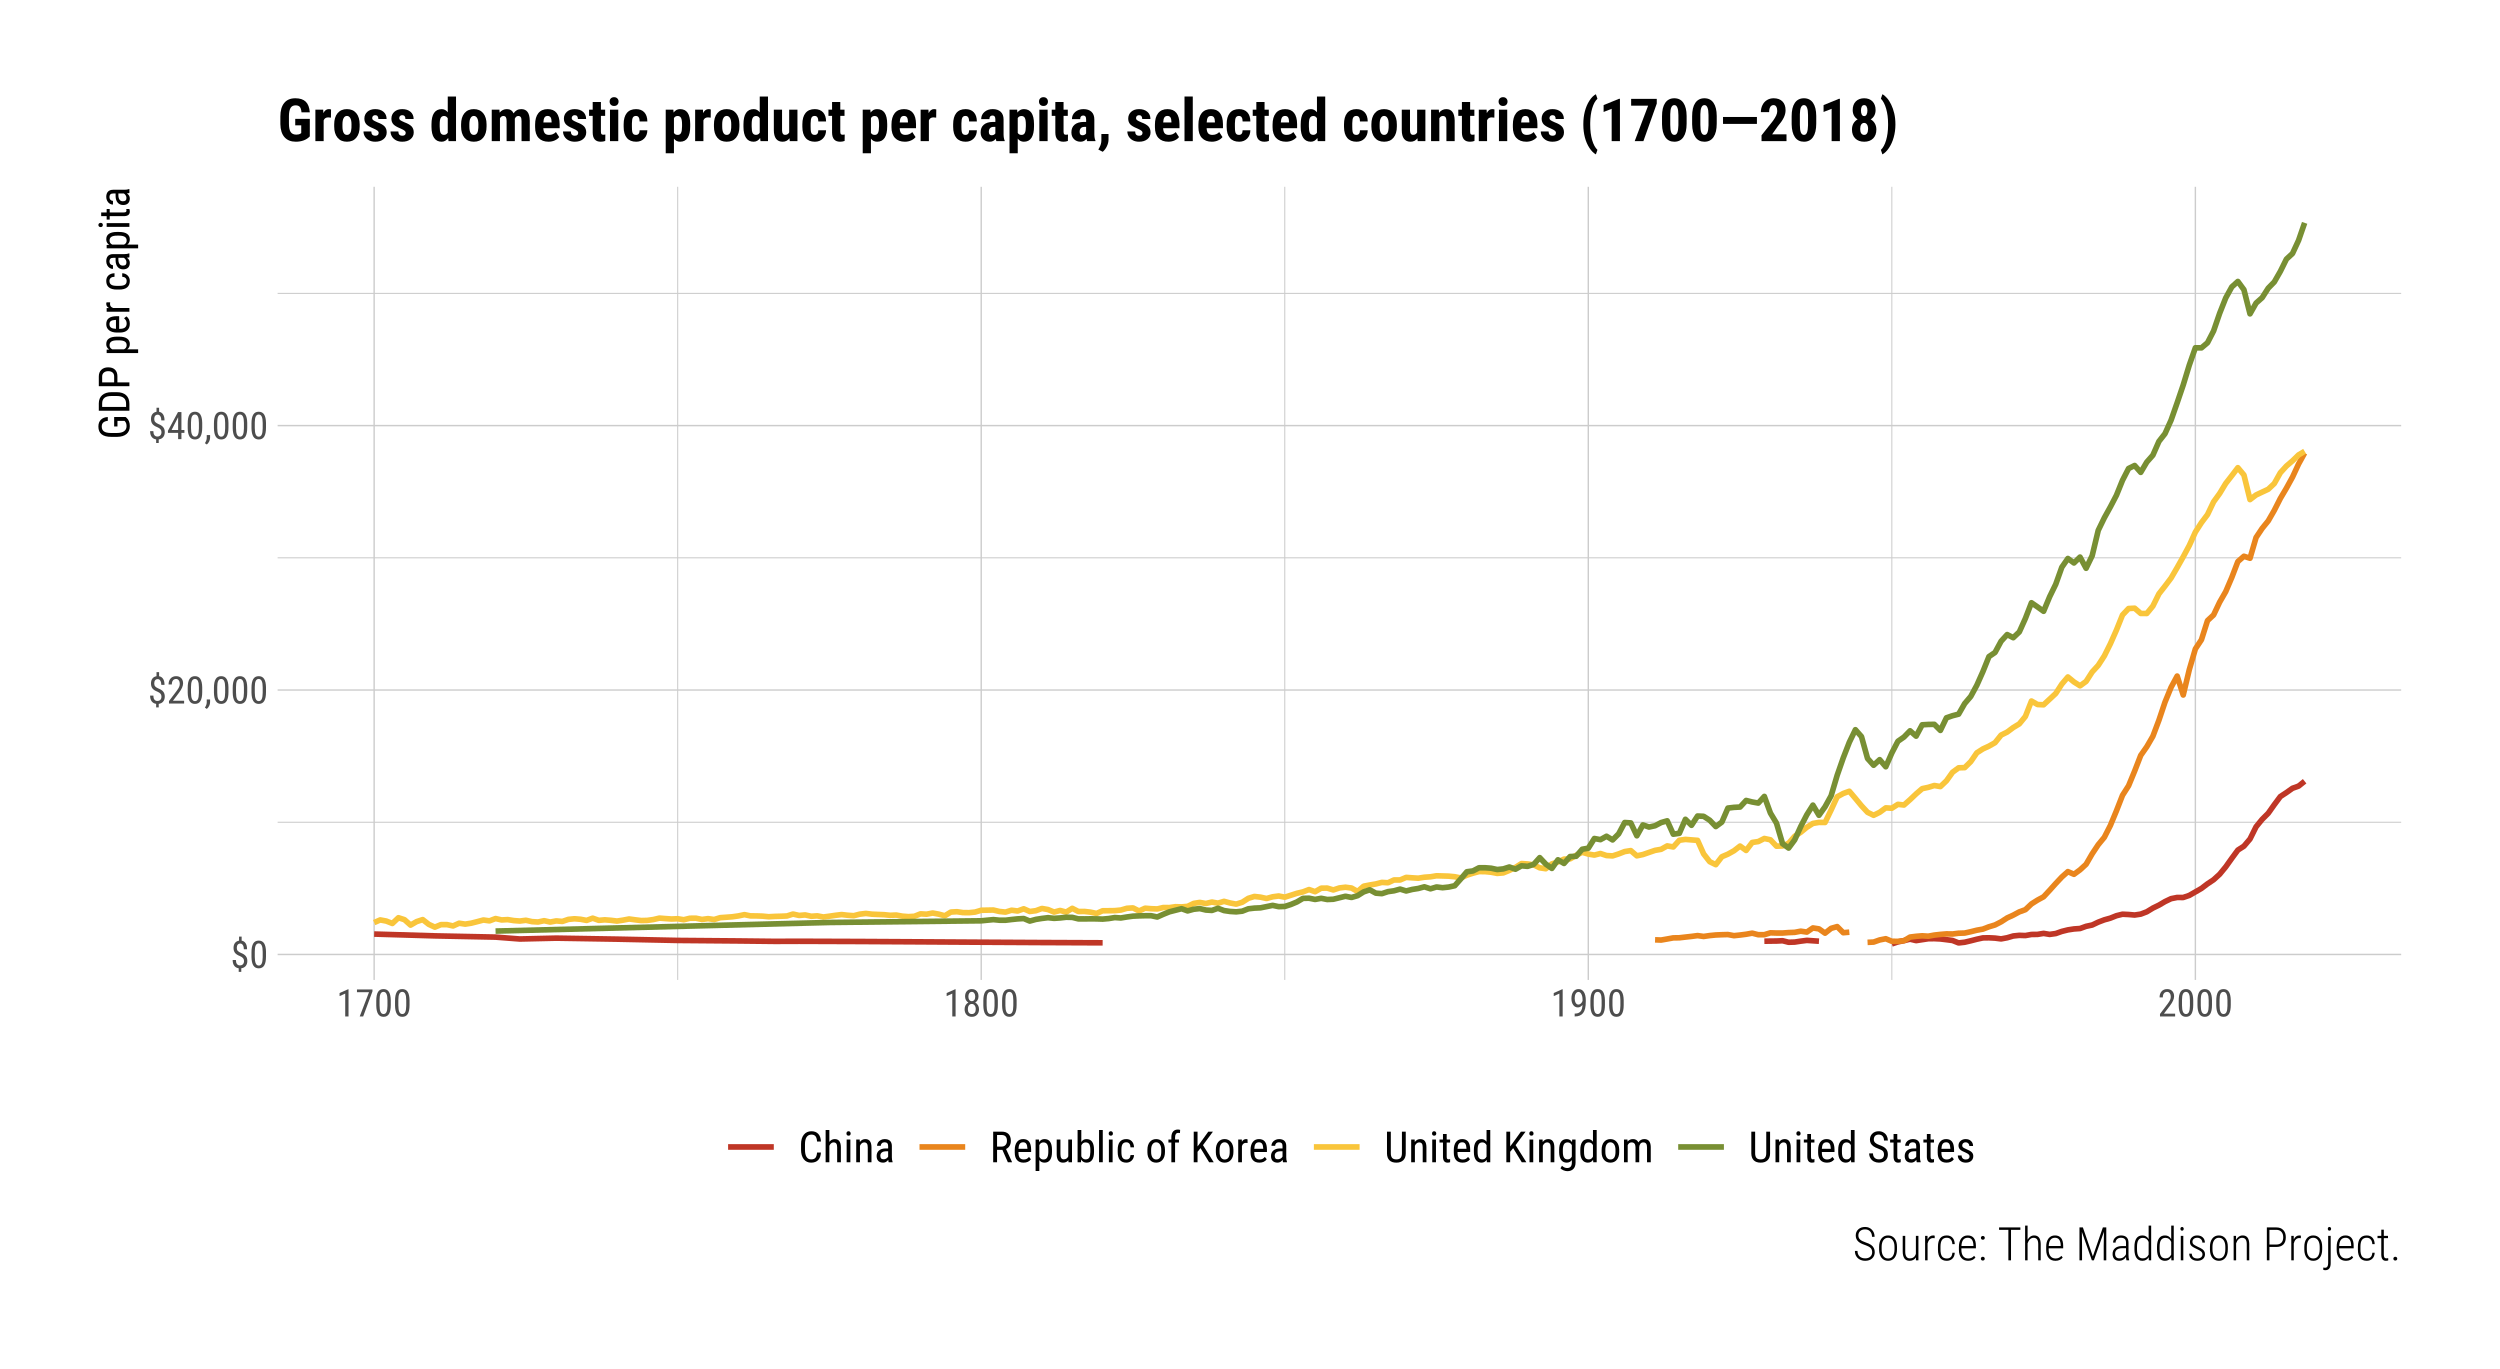 <?xml version="1.0" encoding="UTF-8"?>
<svg xmlns="http://www.w3.org/2000/svg" xmlns:xlink="http://www.w3.org/1999/xlink" width="756pt" height="414pt" viewBox="0 0 756 414" version="1.1">
<defs>
<g>
<symbol overflow="visible" id="glyph0-0">
<path style="stroke:none;" d="M 3.922 0 L 0.578 0 L 0.578 -8.172 L 3.922 -8.172 Z M 3.672 -0.484 L 3.672 -7.688 L 2.375 -4.094 Z M 0.844 -7.641 L 0.844 -0.531 L 2.109 -4.094 Z M 1.031 -0.297 L 3.453 -0.297 L 2.234 -3.703 Z M 2.234 -4.469 L 3.453 -7.875 L 1.031 -7.875 Z M 2.234 -4.469 "/>
</symbol>
<symbol overflow="visible" id="glyph0-1">
<path style="stroke:none;" d="M 4.062 -2.109 C 4.062 -2.441 3.969 -2.723 3.781 -2.953 C 3.594 -3.191 3.27 -3.41 2.812 -3.609 C 2.145 -3.859 1.656 -4.176 1.344 -4.562 C 1.039 -4.957 0.891 -5.457 0.891 -6.062 C 0.891 -6.676 1.035 -7.176 1.328 -7.562 C 1.629 -7.945 2.039 -8.18 2.562 -8.266 L 2.562 -9.5 L 3.344 -9.5 L 3.344 -8.266 C 3.875 -8.172 4.281 -7.898 4.562 -7.453 C 4.844 -7.016 4.984 -6.414 4.984 -5.656 L 4.016 -5.656 C 4.016 -6.176 3.914 -6.594 3.719 -6.906 C 3.531 -7.227 3.27 -7.391 2.938 -7.391 C 2.602 -7.391 2.344 -7.273 2.156 -7.047 C 1.969 -6.816 1.875 -6.492 1.875 -6.078 C 1.875 -5.703 1.973 -5.398 2.172 -5.172 C 2.379 -4.941 2.707 -4.734 3.156 -4.547 C 3.832 -4.285 4.316 -3.961 4.609 -3.578 C 4.91 -3.203 5.062 -2.711 5.062 -2.109 C 5.062 -1.504 4.898 -1.004 4.578 -0.609 C 4.266 -0.223 3.816 0.008 3.234 0.094 L 3.234 1.172 L 2.453 1.172 L 2.453 0.094 C 1.859 0 1.406 -0.258 1.094 -0.688 C 0.781 -1.113 0.625 -1.688 0.625 -2.406 L 1.609 -2.406 C 1.609 -1.883 1.711 -1.484 1.922 -1.203 C 2.129 -0.922 2.426 -0.781 2.812 -0.781 C 3.195 -0.781 3.5 -0.895 3.719 -1.125 C 3.945 -1.363 4.062 -1.691 4.062 -2.109 Z M 4.062 -2.109 "/>
</symbol>
<symbol overflow="visible" id="glyph0-2">
<path style="stroke:none;" d="M 5.031 -3.484 C 5.031 -2.273 4.852 -1.375 4.5 -0.781 C 4.145 -0.188 3.594 0.109 2.844 0.109 C 2.113 0.109 1.566 -0.176 1.203 -0.75 C 0.848 -1.32 0.66 -2.18 0.641 -3.328 L 0.641 -4.734 C 0.641 -5.93 0.816 -6.82 1.172 -7.406 C 1.523 -7.988 2.078 -8.281 2.828 -8.281 C 3.566 -8.281 4.113 -8 4.469 -7.438 C 4.82 -6.883 5.008 -6.047 5.031 -4.922 Z M 4.031 -4.906 C 4.031 -5.77 3.93 -6.406 3.734 -6.812 C 3.547 -7.227 3.242 -7.438 2.828 -7.438 C 2.422 -7.438 2.117 -7.234 1.922 -6.828 C 1.734 -6.43 1.641 -5.828 1.641 -5.016 L 1.641 -3.328 C 1.641 -2.461 1.738 -1.812 1.938 -1.375 C 2.133 -0.945 2.438 -0.734 2.844 -0.734 C 3.25 -0.734 3.547 -0.938 3.734 -1.344 C 3.922 -1.75 4.02 -2.375 4.031 -3.219 Z M 4.031 -4.906 "/>
</symbol>
<symbol overflow="visible" id="glyph0-3">
<path style="stroke:none;" d="M 5.234 0 L 0.656 0 L 0.656 -0.75 L 2.984 -3.828 C 3.336 -4.305 3.582 -4.695 3.719 -5 C 3.852 -5.312 3.922 -5.633 3.922 -5.969 C 3.922 -6.406 3.816 -6.758 3.609 -7.031 C 3.41 -7.301 3.148 -7.438 2.828 -7.438 C 2.41 -7.438 2.086 -7.289 1.859 -7 C 1.629 -6.719 1.516 -6.305 1.516 -5.766 L 0.531 -5.766 C 0.531 -6.516 0.734 -7.117 1.141 -7.578 C 1.555 -8.047 2.117 -8.281 2.828 -8.281 C 3.473 -8.281 3.984 -8.082 4.359 -7.688 C 4.734 -7.289 4.922 -6.758 4.922 -6.094 C 4.922 -5.289 4.5 -4.336 3.656 -3.234 L 1.844 -0.844 L 5.234 -0.844 Z M 5.234 0 "/>
</symbol>
<symbol overflow="visible" id="glyph0-4">
<path style="stroke:none;" d="M 0.75 1.625 L 0.156 1.219 C 0.508 0.727 0.695 0.223 0.719 -0.297 L 0.719 -1.234 L 1.734 -1.234 L 1.734 -0.422 C 1.734 -0.035 1.641 0.344 1.453 0.719 C 1.266 1.094 1.031 1.395 0.75 1.625 Z M 0.75 1.625 "/>
</symbol>
<symbol overflow="visible" id="glyph0-5">
<path style="stroke:none;" d="M 4.422 -2.75 L 5.328 -2.75 L 5.328 -1.891 L 4.422 -1.891 L 4.422 0 L 3.422 0 L 3.422 -1.891 L 0.344 -1.891 L 0.344 -2.516 L 3.375 -8.172 L 4.422 -8.172 Z M 1.438 -2.75 L 3.422 -2.75 L 3.422 -6.625 Z M 1.438 -2.75 "/>
</symbol>
<symbol overflow="visible" id="glyph0-6">
<path style="stroke:none;" d="M 3.609 0 L 2.609 0 L 2.609 -6.922 L 0.906 -6.156 L 0.906 -7.094 L 3.453 -8.219 L 3.609 -8.219 Z M 3.609 0 "/>
</symbol>
<symbol overflow="visible" id="glyph0-7">
<path style="stroke:none;" d="M 5.172 -7.594 L 2.359 0 L 1.312 0 L 4.125 -7.328 L 0.484 -7.328 L 0.484 -8.172 L 5.172 -8.172 Z M 5.172 -7.594 "/>
</symbol>
<symbol overflow="visible" id="glyph0-8">
<path style="stroke:none;" d="M 4.859 -6.047 C 4.859 -5.641 4.766 -5.273 4.578 -4.953 C 4.398 -4.629 4.16 -4.379 3.859 -4.203 C 4.223 -4.016 4.504 -3.742 4.703 -3.391 C 4.91 -3.047 5.016 -2.648 5.016 -2.203 C 5.016 -1.504 4.816 -0.941 4.422 -0.516 C 4.023 -0.098 3.492 0.109 2.828 0.109 C 2.172 0.109 1.645 -0.098 1.25 -0.516 C 0.852 -0.941 0.656 -1.504 0.656 -2.203 C 0.656 -2.648 0.754 -3.051 0.953 -3.406 C 1.16 -3.758 1.441 -4.031 1.797 -4.219 C 1.484 -4.395 1.238 -4.641 1.062 -4.953 C 0.883 -5.273 0.797 -5.641 0.797 -6.047 C 0.797 -6.734 0.984 -7.273 1.359 -7.672 C 1.734 -8.078 2.223 -8.281 2.828 -8.281 C 3.441 -8.281 3.93 -8.082 4.297 -7.688 C 4.672 -7.289 4.859 -6.742 4.859 -6.047 Z M 4.031 -2.234 C 4.031 -2.703 3.914 -3.078 3.688 -3.359 C 3.469 -3.641 3.18 -3.781 2.828 -3.781 C 2.461 -3.781 2.172 -3.633 1.953 -3.344 C 1.742 -3.062 1.641 -2.691 1.641 -2.234 C 1.641 -1.754 1.742 -1.383 1.953 -1.125 C 2.16 -0.863 2.453 -0.734 2.828 -0.734 C 3.211 -0.734 3.508 -0.863 3.719 -1.125 C 3.926 -1.383 4.031 -1.754 4.031 -2.234 Z M 3.875 -6.031 C 3.875 -6.445 3.773 -6.785 3.578 -7.047 C 3.391 -7.305 3.141 -7.438 2.828 -7.438 C 2.516 -7.438 2.266 -7.305 2.078 -7.047 C 1.891 -6.785 1.797 -6.445 1.797 -6.031 C 1.797 -5.602 1.891 -5.258 2.078 -5 C 2.273 -4.75 2.523 -4.625 2.828 -4.625 C 3.148 -4.625 3.406 -4.75 3.594 -5 C 3.781 -5.258 3.875 -5.602 3.875 -6.031 Z M 3.875 -6.031 "/>
</symbol>
<symbol overflow="visible" id="glyph0-9">
<path style="stroke:none;" d="M 3.922 -3.5 C 3.523 -2.988 3.062 -2.734 2.531 -2.734 C 1.938 -2.734 1.461 -2.984 1.109 -3.484 C 0.754 -3.984 0.578 -4.641 0.578 -5.453 C 0.578 -6.305 0.77 -6.988 1.156 -7.5 C 1.539 -8.02 2.066 -8.281 2.734 -8.281 C 3.422 -8.281 3.957 -7.984 4.344 -7.391 C 4.727 -6.797 4.922 -5.969 4.922 -4.906 L 4.922 -4.609 C 4.922 -3.703 4.852 -2.969 4.719 -2.406 C 4.582 -1.844 4.379 -1.391 4.109 -1.047 C 3.848 -0.703 3.508 -0.441 3.094 -0.266 C 2.688 -0.086 2.176 0 1.562 0 L 1.562 -0.875 L 1.734 -0.875 C 2.43 -0.883 2.961 -1.098 3.328 -1.516 C 3.691 -1.93 3.891 -2.594 3.922 -3.5 Z M 2.703 -3.594 C 2.941 -3.594 3.176 -3.691 3.406 -3.891 C 3.633 -4.086 3.812 -4.352 3.938 -4.688 L 3.938 -5.125 C 3.938 -5.801 3.816 -6.352 3.578 -6.781 C 3.348 -7.207 3.066 -7.422 2.734 -7.422 C 2.367 -7.422 2.082 -7.242 1.875 -6.891 C 1.664 -6.535 1.562 -6.078 1.562 -5.516 C 1.562 -4.953 1.66 -4.488 1.859 -4.125 C 2.066 -3.77 2.348 -3.594 2.703 -3.594 Z M 2.703 -3.594 "/>
</symbol>
<symbol overflow="visible" id="glyph1-0">
<path style="stroke:none;" d="M 0 -4.438 L 0 -0.656 L -9.25 -0.656 L -9.25 -4.438 Z M -0.547 -4.141 L -8.703 -4.141 L -4.625 -2.688 Z M -8.641 -0.953 L -0.594 -0.953 L -4.625 -2.375 Z M -0.344 -1.156 L -0.344 -3.906 L -4.188 -2.531 Z M -5.047 -2.531 L -8.906 -3.906 L -8.906 -1.156 Z M -5.047 -2.531 "/>
</symbol>
<symbol overflow="visible" id="glyph1-1">
<path style="stroke:none;" d="M -1.156 -6.781 L -0.891 -6.578 C -0.211 -5.992 0.125 -5.141 0.125 -4.016 C 0.125 -3.016 -0.203 -2.227 -0.859 -1.656 C -1.523 -1.094 -2.461 -0.801 -3.672 -0.781 L -5.484 -0.781 C -6.785 -0.781 -7.758 -1.039 -8.406 -1.562 C -9.051 -2.082 -9.375 -2.859 -9.375 -3.891 C -9.375 -4.773 -9.125 -5.461 -8.625 -5.953 C -8.133 -6.453 -7.438 -6.727 -6.531 -6.781 L -6.531 -5.625 C -7.102 -5.57 -7.551 -5.41 -7.875 -5.141 C -8.195 -4.867 -8.359 -4.453 -8.359 -3.891 C -8.359 -3.234 -8.141 -2.75 -7.703 -2.438 C -7.273 -2.125 -6.586 -1.961 -5.641 -1.953 L -3.75 -1.953 C -2.82 -1.953 -2.109 -2.129 -1.609 -2.484 C -1.109 -2.836 -0.859 -3.348 -0.859 -4.016 C -0.859 -4.641 -1.016 -5.117 -1.328 -5.453 L -1.484 -5.625 L -3.609 -5.625 L -3.609 -3.922 L -4.609 -3.922 L -4.609 -6.781 Z M -1.156 -6.781 "/>
</symbol>
<symbol overflow="visible" id="glyph1-2">
<path style="stroke:none;" d="M 0 -1 L -9.25 -1 L -9.25 -3.203 C -9.25 -4.273 -8.91 -5.109 -8.234 -5.703 C -7.555 -6.305 -6.609 -6.609 -5.391 -6.609 L -3.828 -6.609 C -2.609 -6.609 -1.664 -6.305 -1 -5.703 C -0.332 -5.098 0 -4.219 0 -3.062 Z M -8.234 -2.156 L -1 -2.156 L -1 -3.094 C -1 -3.906 -1.234 -4.5 -1.703 -4.875 C -2.172 -5.258 -2.863 -5.453 -3.781 -5.453 L -5.422 -5.453 C -6.391 -5.453 -7.098 -5.266 -7.547 -4.891 C -8.004 -4.516 -8.234 -3.953 -8.234 -3.203 Z M -8.234 -2.156 "/>
</symbol>
<symbol overflow="visible" id="glyph1-3">
<path style="stroke:none;" d="M -3.625 -2.156 L 0 -2.156 L 0 -1 L -9.25 -1 L -9.25 -3.938 C -9.25 -4.801 -8.988 -5.477 -8.469 -5.969 C -7.957 -6.457 -7.273 -6.703 -6.422 -6.703 C -5.523 -6.703 -4.836 -6.469 -4.359 -6 C -3.879 -5.531 -3.633 -4.875 -3.625 -4.031 Z M -4.609 -2.156 L -4.609 -3.938 C -4.609 -4.457 -4.766 -4.852 -5.078 -5.125 C -5.391 -5.406 -5.832 -5.547 -6.406 -5.547 C -6.957 -5.547 -7.398 -5.398 -7.734 -5.109 C -8.066 -4.828 -8.234 -4.441 -8.234 -3.953 L -8.234 -2.156 Z M -4.609 -2.156 "/>
</symbol>
<symbol overflow="visible" id="glyph1-4">
<path style="stroke:none;" d=""/>
</symbol>
<symbol overflow="visible" id="glyph1-5">
<path style="stroke:none;" d="M -3.109 -5.797 C -2.016 -5.797 -1.203 -5.598 -0.672 -5.203 C -0.141 -4.816 0.125 -4.27 0.125 -3.562 C 0.125 -2.863 -0.133 -2.332 -0.656 -1.969 L 2.641 -1.969 L 2.641 -0.844 L -6.875 -0.844 L -6.875 -1.859 L -6.109 -1.922 C -6.703 -2.297 -7 -2.832 -7 -3.531 C -7 -4.289 -6.734 -4.852 -6.203 -5.219 C -5.68 -5.594 -4.898 -5.785 -3.859 -5.797 Z M -3.75 -4.688 C -4.52 -4.688 -5.086 -4.566 -5.453 -4.328 C -5.816 -4.086 -6 -3.707 -6 -3.188 C -6 -2.645 -5.727 -2.238 -5.188 -1.969 L -1.625 -1.969 C -1.094 -2.238 -0.828 -2.648 -0.828 -3.203 C -0.828 -3.711 -1.008 -4.082 -1.375 -4.312 C -1.75 -4.551 -2.312 -4.676 -3.062 -4.688 Z M -3.75 -4.688 "/>
</symbol>
<symbol overflow="visible" id="glyph1-6">
<path style="stroke:none;" d="M 0.125 -3.297 C 0.125 -2.441 -0.129 -1.785 -0.641 -1.328 C -1.148 -0.867 -1.895 -0.633 -2.875 -0.625 L -3.719 -0.625 C -4.738 -0.625 -5.539 -0.848 -6.125 -1.297 C -6.707 -1.742 -7 -2.367 -7 -3.172 C -7 -3.973 -6.738 -4.57 -6.219 -4.969 C -5.707 -5.363 -4.91 -5.566 -3.828 -5.578 L -3.094 -5.578 L -3.094 -1.75 L -2.938 -1.75 C -2.195 -1.75 -1.66 -1.883 -1.328 -2.156 C -0.992 -2.438 -0.828 -2.836 -0.828 -3.359 C -0.828 -3.691 -0.891 -3.984 -1.016 -4.234 C -1.141 -4.484 -1.336 -4.719 -1.609 -4.938 L -0.906 -5.516 C -0.219 -5.035 0.125 -4.297 0.125 -3.297 Z M -6.031 -3.172 C -6.031 -2.703 -5.867 -2.352 -5.547 -2.125 C -5.234 -1.906 -4.738 -1.781 -4.062 -1.75 L -4.062 -4.453 L -4.219 -4.453 C -4.863 -4.422 -5.328 -4.301 -5.609 -4.094 C -5.891 -3.895 -6.031 -3.586 -6.031 -3.172 Z M -6.031 -3.172 "/>
</symbol>
<symbol overflow="visible" id="glyph1-7">
<path style="stroke:none;" d="M -5.812 -3.672 C -5.844 -3.516 -5.859 -3.348 -5.859 -3.172 C -5.859 -2.586 -5.539 -2.188 -4.906 -1.969 L 0 -1.969 L 0 -0.844 L -6.875 -0.844 L -6.875 -1.938 L -6.172 -1.953 C -6.723 -2.254 -7 -2.676 -7 -3.219 C -7 -3.395 -6.969 -3.547 -6.906 -3.672 Z M -5.812 -3.672 "/>
</symbol>
<symbol overflow="visible" id="glyph1-8">
<path style="stroke:none;" d="M -0.828 -3.219 C -0.828 -3.594 -0.941 -3.891 -1.172 -4.109 C -1.41 -4.336 -1.742 -4.461 -2.172 -4.484 L -2.172 -5.547 C -1.504 -5.523 -0.953 -5.289 -0.516 -4.844 C -0.086 -4.406 0.125 -3.863 0.125 -3.219 C 0.125 -2.375 -0.141 -1.727 -0.672 -1.281 C -1.211 -0.832 -2.008 -0.609 -3.062 -0.609 L -3.828 -0.609 C -4.859 -0.609 -5.645 -0.828 -6.188 -1.266 C -6.727 -1.711 -7 -2.363 -7 -3.219 C -7 -3.914 -6.773 -4.473 -6.328 -4.891 C -5.879 -5.305 -5.27 -5.523 -4.5 -5.547 L -4.5 -4.484 C -5.008 -4.461 -5.391 -4.344 -5.641 -4.125 C -5.898 -3.906 -6.031 -3.602 -6.031 -3.219 C -6.031 -2.719 -5.863 -2.348 -5.531 -2.109 C -5.207 -1.867 -4.672 -1.742 -3.922 -1.734 L -3.047 -1.734 C -2.234 -1.734 -1.66 -1.852 -1.328 -2.094 C -0.992 -2.332 -0.828 -2.707 -0.828 -3.219 Z M -0.828 -3.219 "/>
</symbol>
<symbol overflow="visible" id="glyph1-9">
<path style="stroke:none;" d="M 0 -4.375 C -0.145 -4.301 -0.395 -4.254 -0.75 -4.234 C -0.164 -3.828 0.125 -3.316 0.125 -2.703 C 0.125 -2.078 -0.047 -1.586 -0.391 -1.234 C -0.742 -0.891 -1.238 -0.719 -1.875 -0.719 C -2.57 -0.719 -3.125 -0.953 -3.531 -1.422 C -3.945 -1.898 -4.16 -2.555 -4.172 -3.391 L -4.172 -4.203 L -4.891 -4.203 C -5.305 -4.203 -5.598 -4.109 -5.766 -3.922 C -5.941 -3.742 -6.031 -3.473 -6.031 -3.109 C -6.031 -2.766 -5.926 -2.488 -5.719 -2.281 C -5.52 -2.07 -5.27 -1.969 -4.969 -1.969 L -4.969 -0.844 C -5.312 -0.844 -5.645 -0.941 -5.969 -1.141 C -6.289 -1.348 -6.539 -1.629 -6.719 -1.984 C -6.906 -2.336 -7 -2.727 -7 -3.156 C -7 -3.863 -6.82 -4.398 -6.469 -4.766 C -6.125 -5.129 -5.613 -5.316 -4.938 -5.328 L -1.484 -5.328 C -0.953 -5.328 -0.492 -5.398 -0.109 -5.547 L 0 -5.547 Z M -0.891 -2.875 C -0.891 -3.145 -0.969 -3.406 -1.125 -3.656 C -1.281 -3.906 -1.469 -4.086 -1.688 -4.203 L -3.328 -4.203 L -3.328 -3.578 C -3.316 -3.047 -3.195 -2.625 -2.969 -2.312 C -2.738 -2 -2.414 -1.844 -2 -1.844 C -1.613 -1.844 -1.332 -1.922 -1.156 -2.078 C -0.977 -2.234 -0.891 -2.5 -0.891 -2.875 Z M -0.891 -2.875 "/>
</symbol>
<symbol overflow="visible" id="glyph1-10">
<path style="stroke:none;" d="M 0 -2.047 L 0 -0.922 L -6.875 -0.922 L -6.875 -2.047 Z M -8.688 -2.141 C -8.5 -2.141 -8.344 -2.086 -8.219 -1.984 C -8.094 -1.879 -8.031 -1.719 -8.031 -1.5 C -8.031 -1.289 -8.094 -1.129 -8.219 -1.016 C -8.344 -0.91 -8.5 -0.859 -8.688 -0.859 C -8.875 -0.859 -9.035 -0.91 -9.172 -1.016 C -9.305 -1.129 -9.375 -1.289 -9.375 -1.5 C -9.375 -1.707 -9.305 -1.863 -9.172 -1.969 C -9.035 -2.082 -8.875 -2.141 -8.688 -2.141 Z M -8.688 -2.141 "/>
</symbol>
<symbol overflow="visible" id="glyph1-11">
<path style="stroke:none;" d="M -8.531 -2.312 L -6.875 -2.312 L -6.875 -3.344 L -5.953 -3.344 L -5.953 -2.312 L -1.703 -2.312 C -1.43 -2.312 -1.223 -2.352 -1.078 -2.438 C -0.941 -2.531 -0.875 -2.688 -0.875 -2.906 C -0.875 -3.051 -0.898 -3.203 -0.953 -3.359 L 0 -3.344 C 0.082 -3.082 0.125 -2.82 0.125 -2.562 C 0.125 -2.113 -0.031 -1.77 -0.344 -1.531 C -0.664 -1.301 -1.113 -1.188 -1.688 -1.188 L -5.953 -1.188 L -5.953 -0.141 L -6.875 -0.141 L -6.875 -1.188 L -8.531 -1.188 Z M -8.531 -2.312 "/>
</symbol>
<symbol overflow="visible" id="glyph2-0">
<path style="stroke:none;" d="M 4.438 0 L 0.656 0 L 0.656 -9.25 L 4.438 -9.25 Z M 4.141 -0.547 L 4.141 -8.703 L 2.688 -4.625 Z M 0.953 -8.641 L 0.953 -0.594 L 2.375 -4.625 Z M 1.156 -0.344 L 3.906 -0.344 L 2.531 -4.188 Z M 2.531 -5.047 L 3.906 -8.906 L 1.156 -8.906 Z M 2.531 -5.047 "/>
</symbol>
<symbol overflow="visible" id="glyph2-1">
<path style="stroke:none;" d="M 6.797 -2.938 C 6.742 -1.945 6.461 -1.188 5.953 -0.656 C 5.453 -0.133 4.738 0.125 3.812 0.125 C 2.883 0.125 2.145 -0.223 1.594 -0.922 C 1.051 -1.629 0.781 -2.586 0.781 -3.797 L 0.781 -5.469 C 0.781 -6.676 1.062 -7.629 1.625 -8.328 C 2.188 -9.023 2.953 -9.375 3.922 -9.375 C 4.816 -9.375 5.508 -9.102 6 -8.562 C 6.488 -8.031 6.754 -7.266 6.797 -6.266 L 5.625 -6.266 C 5.57 -7.023 5.41 -7.562 5.141 -7.875 C 4.867 -8.195 4.461 -8.359 3.922 -8.359 C 3.297 -8.359 2.812 -8.113 2.469 -7.625 C 2.133 -7.133 1.969 -6.41 1.969 -5.453 L 1.969 -3.766 C 1.969 -2.828 2.125 -2.109 2.438 -1.609 C 2.75 -1.109 3.207 -0.859 3.812 -0.859 C 4.414 -0.859 4.848 -1.008 5.109 -1.312 C 5.379 -1.613 5.551 -2.156 5.625 -2.938 Z M 6.797 -2.938 "/>
</symbol>
<symbol overflow="visible" id="glyph2-2">
<path style="stroke:none;" d="M 1.969 -6.156 C 2.395 -6.719 2.938 -7 3.594 -7 C 4.812 -7 5.43 -6.188 5.453 -4.562 L 5.453 0 L 4.328 0 L 4.328 -4.516 C 4.328 -5.047 4.238 -5.426 4.062 -5.656 C 3.883 -5.883 3.613 -6 3.25 -6 C 2.969 -6 2.719 -5.906 2.5 -5.719 C 2.281 -5.531 2.102 -5.285 1.969 -4.984 L 1.969 0 L 0.844 0 L 0.844 -9.75 L 1.969 -9.75 Z M 1.969 -6.156 "/>
</symbol>
<symbol overflow="visible" id="glyph2-3">
<path style="stroke:none;" d="M 2.047 0 L 0.922 0 L 0.922 -6.875 L 2.047 -6.875 Z M 2.141 -8.688 C 2.141 -8.5 2.086 -8.344 1.984 -8.219 C 1.879 -8.094 1.719 -8.031 1.5 -8.031 C 1.289 -8.031 1.129 -8.094 1.016 -8.219 C 0.91 -8.344 0.859 -8.5 0.859 -8.688 C 0.859 -8.875 0.91 -9.035 1.016 -9.172 C 1.129 -9.305 1.289 -9.375 1.5 -9.375 C 1.707 -9.375 1.863 -9.305 1.969 -9.172 C 2.082 -9.035 2.141 -8.875 2.141 -8.688 Z M 2.141 -8.688 "/>
</symbol>
<symbol overflow="visible" id="glyph2-4">
<path style="stroke:none;" d="M 1.891 -6.875 L 1.938 -6.125 C 2.363 -6.707 2.914 -7 3.594 -7 C 4.812 -7 5.43 -6.188 5.453 -4.562 L 5.453 0 L 4.328 0 L 4.328 -4.516 C 4.328 -5.047 4.238 -5.426 4.062 -5.656 C 3.883 -5.883 3.613 -6 3.25 -6 C 2.969 -6 2.719 -5.906 2.5 -5.719 C 2.281 -5.531 2.102 -5.285 1.969 -4.984 L 1.969 0 L 0.844 0 L 0.844 -6.875 Z M 1.891 -6.875 "/>
</symbol>
<symbol overflow="visible" id="glyph2-5">
<path style="stroke:none;" d="M 4.375 0 C 4.301 -0.145 4.254 -0.395 4.234 -0.75 C 3.828 -0.164 3.316 0.125 2.703 0.125 C 2.078 0.125 1.586 -0.047 1.234 -0.391 C 0.891 -0.742 0.719 -1.238 0.719 -1.875 C 0.719 -2.57 0.953 -3.125 1.422 -3.531 C 1.898 -3.945 2.555 -4.16 3.391 -4.172 L 4.203 -4.172 L 4.203 -4.891 C 4.203 -5.305 4.109 -5.598 3.922 -5.766 C 3.742 -5.941 3.473 -6.031 3.109 -6.031 C 2.766 -6.031 2.488 -5.926 2.281 -5.719 C 2.07 -5.52 1.969 -5.27 1.969 -4.969 L 0.844 -4.969 C 0.844 -5.312 0.941 -5.645 1.141 -5.969 C 1.348 -6.289 1.629 -6.539 1.984 -6.719 C 2.336 -6.906 2.727 -7 3.156 -7 C 3.863 -7 4.398 -6.82 4.766 -6.469 C 5.129 -6.125 5.316 -5.613 5.328 -4.938 L 5.328 -1.484 C 5.328 -0.953 5.398 -0.492 5.547 -0.109 L 5.547 0 Z M 2.875 -0.891 C 3.145 -0.891 3.406 -0.969 3.656 -1.125 C 3.906 -1.281 4.086 -1.469 4.203 -1.688 L 4.203 -3.328 L 3.578 -3.328 C 3.047 -3.316 2.625 -3.195 2.312 -2.969 C 2 -2.738 1.844 -2.414 1.844 -2 C 1.844 -1.613 1.922 -1.332 2.078 -1.156 C 2.234 -0.977 2.5 -0.891 2.875 -0.891 Z M 2.875 -0.891 "/>
</symbol>
<symbol overflow="visible" id="glyph2-6">
<path style="stroke:none;" d="M 3.797 -3.734 L 2.172 -3.734 L 2.172 0 L 1 0 L 1 -9.25 L 3.594 -9.25 C 4.488 -9.25 5.172 -9.008 5.641 -8.531 C 6.109 -8.062 6.344 -7.375 6.344 -6.469 C 6.344 -5.895 6.219 -5.395 5.969 -4.969 C 5.719 -4.539 5.359 -4.219 4.891 -4 L 6.688 -0.078 L 6.688 0 L 5.438 0 Z M 2.172 -4.734 L 3.578 -4.734 C 4.055 -4.734 4.441 -4.891 4.734 -5.203 C 5.023 -5.516 5.172 -5.938 5.172 -6.469 C 5.172 -7.645 4.633 -8.234 3.562 -8.234 L 2.172 -8.234 Z M 2.172 -4.734 "/>
</symbol>
<symbol overflow="visible" id="glyph2-7">
<path style="stroke:none;" d="M 3.297 0.125 C 2.441 0.125 1.785 -0.129 1.328 -0.641 C 0.867 -1.148 0.633 -1.895 0.625 -2.875 L 0.625 -3.719 C 0.625 -4.738 0.848 -5.539 1.297 -6.125 C 1.742 -6.707 2.367 -7 3.172 -7 C 3.973 -7 4.57 -6.738 4.969 -6.219 C 5.363 -5.707 5.566 -4.91 5.578 -3.828 L 5.578 -3.094 L 1.75 -3.094 L 1.75 -2.938 C 1.75 -2.195 1.883 -1.66 2.156 -1.328 C 2.438 -0.992 2.836 -0.828 3.359 -0.828 C 3.691 -0.828 3.984 -0.891 4.234 -1.016 C 4.484 -1.141 4.719 -1.336 4.938 -1.609 L 5.516 -0.906 C 5.035 -0.219 4.297 0.125 3.297 0.125 Z M 3.172 -6.031 C 2.703 -6.031 2.352 -5.867 2.125 -5.547 C 1.906 -5.234 1.781 -4.738 1.75 -4.062 L 4.453 -4.062 L 4.453 -4.219 C 4.422 -4.863 4.301 -5.328 4.094 -5.609 C 3.895 -5.891 3.586 -6.031 3.172 -6.031 Z M 3.172 -6.031 "/>
</symbol>
<symbol overflow="visible" id="glyph2-8">
<path style="stroke:none;" d="M 5.797 -3.109 C 5.797 -2.016 5.598 -1.203 5.203 -0.672 C 4.816 -0.141 4.27 0.125 3.562 0.125 C 2.863 0.125 2.332 -0.133 1.969 -0.656 L 1.969 2.641 L 0.844 2.641 L 0.844 -6.875 L 1.859 -6.875 L 1.922 -6.109 C 2.297 -6.703 2.832 -7 3.531 -7 C 4.289 -7 4.852 -6.734 5.219 -6.203 C 5.594 -5.68 5.785 -4.898 5.797 -3.859 Z M 4.688 -3.75 C 4.688 -4.52 4.566 -5.086 4.328 -5.453 C 4.086 -5.816 3.707 -6 3.188 -6 C 2.645 -6 2.238 -5.727 1.969 -5.188 L 1.969 -1.625 C 2.238 -1.094 2.648 -0.828 3.203 -0.828 C 3.711 -0.828 4.082 -1.008 4.312 -1.375 C 4.551 -1.75 4.676 -2.312 4.688 -3.062 Z M 4.688 -3.75 "/>
</symbol>
<symbol overflow="visible" id="glyph2-9">
<path style="stroke:none;" d="M 4.344 -0.609 C 3.969 -0.117 3.422 0.125 2.703 0.125 C 2.086 0.125 1.617 -0.086 1.297 -0.516 C 0.984 -0.941 0.82 -1.566 0.812 -2.391 L 0.812 -6.875 L 1.938 -6.875 L 1.938 -2.469 C 1.938 -1.406 2.258 -0.875 2.906 -0.875 C 3.582 -0.875 4.051 -1.176 4.312 -1.781 L 4.312 -6.875 L 5.438 -6.875 L 5.438 0 L 4.375 0 Z M 4.344 -0.609 "/>
</symbol>
<symbol overflow="visible" id="glyph2-10">
<path style="stroke:none;" d="M 5.812 -3.109 C 5.812 -2.035 5.617 -1.227 5.234 -0.688 C 4.848 -0.145 4.289 0.125 3.562 0.125 C 2.832 0.125 2.285 -0.188 1.922 -0.812 L 1.859 0 L 0.844 0 L 0.844 -9.75 L 1.969 -9.75 L 1.969 -6.109 C 2.332 -6.703 2.859 -7 3.547 -7 C 4.297 -7 4.859 -6.727 5.234 -6.188 C 5.617 -5.656 5.812 -4.852 5.812 -3.781 Z M 4.703 -3.75 C 4.703 -4.562 4.586 -5.141 4.359 -5.484 C 4.129 -5.828 3.758 -6 3.25 -6 C 2.676 -6 2.25 -5.688 1.969 -5.062 L 1.969 -1.797 C 2.238 -1.172 2.672 -0.859 3.266 -0.859 C 3.773 -0.859 4.141 -1.035 4.359 -1.391 C 4.578 -1.754 4.691 -2.305 4.703 -3.047 Z M 4.703 -3.75 "/>
</symbol>
<symbol overflow="visible" id="glyph2-11">
<path style="stroke:none;" d="M 2.047 0 L 0.922 0 L 0.922 -9.75 L 2.047 -9.75 Z M 2.047 0 "/>
</symbol>
<symbol overflow="visible" id="glyph2-12">
<path style="stroke:none;" d="M 3.219 -0.828 C 3.594 -0.828 3.891 -0.941 4.109 -1.172 C 4.336 -1.41 4.461 -1.742 4.484 -2.172 L 5.547 -2.172 C 5.523 -1.504 5.289 -0.953 4.844 -0.516 C 4.406 -0.086 3.863 0.125 3.219 0.125 C 2.375 0.125 1.727 -0.141 1.281 -0.672 C 0.832 -1.211 0.609 -2.008 0.609 -3.062 L 0.609 -3.828 C 0.609 -4.859 0.828 -5.645 1.266 -6.188 C 1.711 -6.727 2.363 -7 3.219 -7 C 3.914 -7 4.473 -6.773 4.891 -6.328 C 5.305 -5.879 5.523 -5.27 5.547 -4.5 L 4.484 -4.5 C 4.461 -5.008 4.344 -5.391 4.125 -5.641 C 3.906 -5.898 3.602 -6.031 3.219 -6.031 C 2.719 -6.031 2.348 -5.863 2.109 -5.531 C 1.867 -5.207 1.742 -4.672 1.734 -3.922 L 1.734 -3.047 C 1.734 -2.234 1.852 -1.66 2.094 -1.328 C 2.332 -0.992 2.707 -0.828 3.219 -0.828 Z M 3.219 -0.828 "/>
</symbol>
<symbol overflow="visible" id="glyph2-13">
<path style="stroke:none;" d=""/>
</symbol>
<symbol overflow="visible" id="glyph2-14">
<path style="stroke:none;" d="M 0.609 -3.75 C 0.609 -4.75 0.848 -5.539 1.328 -6.125 C 1.816 -6.707 2.457 -7 3.25 -7 C 4.039 -7 4.676 -6.711 5.156 -6.141 C 5.645 -5.578 5.898 -4.805 5.922 -3.828 L 5.922 -3.109 C 5.922 -2.109 5.676 -1.316 5.188 -0.734 C 4.707 -0.16 4.066 0.125 3.266 0.125 C 2.461 0.125 1.82 -0.156 1.344 -0.719 C 0.863 -1.281 0.617 -2.039 0.609 -3 Z M 1.734 -3.109 C 1.734 -2.398 1.867 -1.844 2.141 -1.438 C 2.422 -1.031 2.797 -0.828 3.266 -0.828 C 4.254 -0.828 4.766 -1.547 4.797 -2.984 L 4.797 -3.75 C 4.797 -4.457 4.656 -5.016 4.375 -5.422 C 4.094 -5.828 3.719 -6.031 3.25 -6.031 C 2.789 -6.031 2.422 -5.828 2.141 -5.422 C 1.867 -5.016 1.734 -4.461 1.734 -3.766 Z M 1.734 -3.109 "/>
</symbol>
<symbol overflow="visible" id="glyph2-15">
<path style="stroke:none;" d="M 1.328 0 L 1.328 -5.953 L 0.438 -5.953 L 0.438 -6.875 L 1.328 -6.875 L 1.328 -7.656 C 1.348 -8.352 1.523 -8.898 1.859 -9.297 C 2.203 -9.691 2.688 -9.891 3.312 -9.891 C 3.531 -9.891 3.754 -9.852 3.984 -9.781 L 3.922 -8.828 C 3.766 -8.859 3.598 -8.875 3.422 -8.875 C 2.773 -8.875 2.453 -8.422 2.453 -7.516 L 2.453 -6.875 L 3.625 -6.875 L 3.625 -5.953 L 2.453 -5.953 L 2.453 0 Z M 1.328 0 "/>
</symbol>
<symbol overflow="visible" id="glyph2-16">
<path style="stroke:none;" d="M 3.062 -4.266 L 2.156 -3.156 L 2.156 0 L 1 0 L 1 -9.25 L 2.156 -9.25 L 2.156 -4.781 L 2.922 -5.797 L 5.406 -9.25 L 6.812 -9.25 L 3.797 -5.172 L 7.047 0 L 5.656 0 Z M 3.062 -4.266 "/>
</symbol>
<symbol overflow="visible" id="glyph2-17">
<path style="stroke:none;" d="M 3.672 -5.812 C 3.516 -5.844 3.348 -5.859 3.172 -5.859 C 2.586 -5.859 2.188 -5.539 1.969 -4.906 L 1.969 0 L 0.844 0 L 0.844 -6.875 L 1.938 -6.875 L 1.953 -6.172 C 2.254 -6.723 2.676 -7 3.219 -7 C 3.395 -7 3.547 -6.969 3.672 -6.906 Z M 3.672 -5.812 "/>
</symbol>
<symbol overflow="visible" id="glyph2-18">
<path style="stroke:none;" d="M 6.5 -9.25 L 6.5 -2.672 C 6.5 -1.797 6.25 -1.109 5.75 -0.609 C 5.25 -0.117 4.551 0.125 3.656 0.125 C 2.738 0.125 2.039 -0.113 1.562 -0.594 C 1.082 -1.082 0.836 -1.773 0.828 -2.672 L 0.828 -9.25 L 1.984 -9.25 L 1.984 -2.719 C 1.984 -2.094 2.113 -1.625 2.375 -1.312 C 2.645 -1.008 3.07 -0.859 3.656 -0.859 C 4.25 -0.859 4.676 -1.008 4.938 -1.312 C 5.207 -1.625 5.344 -2.094 5.344 -2.719 L 5.344 -9.25 Z M 6.5 -9.25 "/>
</symbol>
<symbol overflow="visible" id="glyph2-19">
<path style="stroke:none;" d="M 2.312 -8.531 L 2.312 -6.875 L 3.344 -6.875 L 3.344 -5.953 L 2.312 -5.953 L 2.312 -1.703 C 2.312 -1.43 2.352 -1.223 2.438 -1.078 C 2.531 -0.941 2.688 -0.875 2.906 -0.875 C 3.051 -0.875 3.203 -0.898 3.359 -0.953 L 3.344 0 C 3.082 0.082 2.82 0.125 2.562 0.125 C 2.113 0.125 1.77 -0.031 1.531 -0.344 C 1.301 -0.664 1.188 -1.113 1.188 -1.688 L 1.188 -5.953 L 0.141 -5.953 L 0.141 -6.875 L 1.188 -6.875 L 1.188 -8.531 Z M 2.312 -8.531 "/>
</symbol>
<symbol overflow="visible" id="glyph2-20">
<path style="stroke:none;" d="M 0.609 -3.75 C 0.609 -4.801 0.805 -5.602 1.203 -6.156 C 1.598 -6.719 2.164 -7 2.906 -7 C 3.562 -7 4.07 -6.734 4.438 -6.203 L 4.438 -9.75 L 5.562 -9.75 L 5.562 0 L 4.531 0 L 4.469 -0.734 C 4.102 -0.16 3.578 0.125 2.891 0.125 C 2.18 0.125 1.625 -0.148 1.219 -0.703 C 0.812 -1.254 0.609 -2.035 0.609 -3.047 Z M 1.734 -3.109 C 1.734 -2.336 1.844 -1.77 2.062 -1.406 C 2.289 -1.039 2.664 -0.859 3.188 -0.859 C 3.75 -0.859 4.164 -1.141 4.438 -1.703 L 4.438 -5.172 C 4.145 -5.723 3.727 -6 3.188 -6 C 2.676 -6 2.305 -5.816 2.078 -5.453 C 1.848 -5.086 1.734 -4.535 1.734 -3.797 Z M 1.734 -3.109 "/>
</symbol>
<symbol overflow="visible" id="glyph2-21">
<path style="stroke:none;" d="M 0.609 -3.75 C 0.609 -4.812 0.801 -5.617 1.188 -6.172 C 1.582 -6.723 2.156 -7 2.906 -7 C 3.602 -7 4.133 -6.695 4.5 -6.094 L 4.562 -6.875 L 5.578 -6.875 L 5.578 0.062 C 5.578 0.914 5.359 1.566 4.922 2.016 C 4.484 2.473 3.875 2.703 3.094 2.703 C 2.758 2.703 2.379 2.617 1.953 2.453 C 1.535 2.285 1.223 2.078 1.016 1.828 L 1.469 1.062 C 1.938 1.52 2.453 1.75 3.016 1.75 C 3.941 1.75 4.422 1.238 4.453 0.219 L 4.453 -0.672 C 4.086 -0.141 3.57 0.125 2.906 0.125 C 2.188 0.125 1.629 -0.141 1.234 -0.672 C 0.836 -1.211 0.629 -1.984 0.609 -2.984 Z M 1.734 -3.109 C 1.734 -2.336 1.848 -1.77 2.078 -1.406 C 2.305 -1.039 2.676 -0.859 3.188 -0.859 C 3.75 -0.859 4.172 -1.145 4.453 -1.719 L 4.453 -5.156 C 4.16 -5.719 3.742 -6 3.203 -6 C 2.691 -6 2.32 -5.816 2.094 -5.453 C 1.863 -5.086 1.742 -4.535 1.734 -3.797 Z M 1.734 -3.109 "/>
</symbol>
<symbol overflow="visible" id="glyph2-22">
<path style="stroke:none;" d="M 1.891 -6.875 L 1.922 -6.234 C 2.336 -6.742 2.891 -7 3.578 -7 C 4.348 -7 4.883 -6.664 5.188 -6 C 5.613 -6.664 6.211 -7 6.984 -7 C 8.254 -7 8.906 -6.207 8.938 -4.625 L 8.938 0 L 7.812 0 L 7.812 -4.516 C 7.812 -5.016 7.723 -5.383 7.547 -5.625 C 7.367 -5.875 7.066 -6 6.641 -6 C 6.305 -6 6.031 -5.867 5.812 -5.609 C 5.602 -5.348 5.484 -5.016 5.453 -4.609 L 5.453 0 L 4.328 0 L 4.328 -4.578 C 4.305 -5.523 3.914 -6 3.156 -6 C 2.594 -6 2.195 -5.711 1.969 -5.141 L 1.969 0 L 0.844 0 L 0.844 -6.875 Z M 1.891 -6.875 "/>
</symbol>
<symbol overflow="visible" id="glyph2-23">
<path style="stroke:none;" d="M 5.031 -2.344 C 5.031 -2.801 4.906 -3.148 4.656 -3.391 C 4.406 -3.641 3.953 -3.879 3.297 -4.109 C 2.648 -4.348 2.156 -4.594 1.812 -4.844 C 1.469 -5.102 1.207 -5.395 1.031 -5.719 C 0.863 -6.051 0.781 -6.426 0.781 -6.844 C 0.781 -7.582 1.023 -8.188 1.516 -8.656 C 2.004 -9.133 2.645 -9.375 3.438 -9.375 C 3.977 -9.375 4.457 -9.25 4.875 -9 C 5.301 -8.758 5.629 -8.422 5.859 -7.984 C 6.086 -7.555 6.203 -7.082 6.203 -6.562 L 5.031 -6.562 C 5.031 -7.133 4.891 -7.578 4.609 -7.891 C 4.336 -8.203 3.945 -8.359 3.438 -8.359 C 2.969 -8.359 2.602 -8.227 2.344 -7.969 C 2.082 -7.707 1.953 -7.344 1.953 -6.875 C 1.953 -6.477 2.094 -6.148 2.375 -5.891 C 2.656 -5.629 3.086 -5.395 3.672 -5.188 C 4.578 -4.883 5.223 -4.516 5.609 -4.078 C 6.004 -3.641 6.203 -3.062 6.203 -2.344 C 6.203 -1.594 5.957 -0.992 5.469 -0.547 C 4.988 -0.098 4.328 0.125 3.484 0.125 C 2.953 0.125 2.457 0.008 2 -0.219 C 1.551 -0.457 1.195 -0.789 0.938 -1.219 C 0.676 -1.645 0.547 -2.129 0.547 -2.672 L 1.703 -2.672 C 1.703 -2.109 1.863 -1.664 2.188 -1.344 C 2.508 -1.031 2.941 -0.875 3.484 -0.875 C 4.004 -0.875 4.391 -1.004 4.641 -1.266 C 4.898 -1.523 5.031 -1.883 5.031 -2.344 Z M 5.031 -2.344 "/>
</symbol>
<symbol overflow="visible" id="glyph2-24">
<path style="stroke:none;" d="M 4.172 -1.766 C 4.172 -2.004 4.078 -2.207 3.891 -2.375 C 3.711 -2.551 3.363 -2.754 2.844 -2.984 C 2.238 -3.234 1.812 -3.445 1.562 -3.625 C 1.32 -3.801 1.141 -4.004 1.016 -4.234 C 0.891 -4.461 0.828 -4.734 0.828 -5.047 C 0.828 -5.609 1.031 -6.07 1.438 -6.438 C 1.852 -6.812 2.379 -7 3.016 -7 C 3.68 -7 4.219 -6.801 4.625 -6.406 C 5.031 -6.02 5.234 -5.52 5.234 -4.906 L 4.109 -4.906 C 4.109 -5.219 4.004 -5.484 3.797 -5.703 C 3.586 -5.922 3.328 -6.031 3.016 -6.031 C 2.68 -6.031 2.422 -5.941 2.234 -5.766 C 2.047 -5.598 1.953 -5.367 1.953 -5.078 C 1.953 -4.848 2.02 -4.664 2.156 -4.531 C 2.289 -4.395 2.625 -4.211 3.156 -3.984 C 3.988 -3.648 4.551 -3.328 4.844 -3.016 C 5.145 -2.711 5.297 -2.32 5.297 -1.844 C 5.297 -1.25 5.086 -0.77 4.672 -0.406 C 4.266 -0.051 3.719 0.125 3.031 0.125 C 2.32 0.125 1.742 -0.078 1.297 -0.484 C 0.848 -0.898 0.625 -1.422 0.625 -2.047 L 1.766 -2.047 C 1.773 -1.672 1.891 -1.375 2.109 -1.156 C 2.328 -0.938 2.633 -0.828 3.031 -0.828 C 3.406 -0.828 3.688 -0.91 3.875 -1.078 C 4.07 -1.242 4.172 -1.473 4.172 -1.766 Z M 4.172 -1.766 "/>
</symbol>
<symbol overflow="visible" id="glyph3-0">
<path style="stroke:none;" d="M 6.141 0 L 0.922 0 L 0.922 -12.797 L 6.141 -12.797 Z M 5.734 -0.75 L 5.734 -12.047 L 3.734 -6.406 Z M 1.312 -11.969 L 1.312 -0.828 L 3.297 -6.406 Z M 1.609 -0.469 L 5.406 -0.469 L 3.5 -5.797 Z M 3.5 -7 L 5.406 -12.328 L 1.609 -12.328 Z M 3.5 -7 "/>
</symbol>
<symbol overflow="visible" id="glyph3-1">
<path style="stroke:none;" d="M 9.734 -1.453 C 9.234 -0.91 8.617 -0.504 7.891 -0.234 C 7.172 0.035 6.379 0.172 5.516 0.172 C 4.047 0.172 2.906 -0.281 2.094 -1.188 C 1.281 -2.102 0.859 -3.43 0.828 -5.172 L 0.828 -7.469 C 0.828 -9.227 1.211 -10.582 1.984 -11.531 C 2.754 -12.488 3.879 -12.969 5.359 -12.969 C 6.742 -12.969 7.789 -12.625 8.5 -11.938 C 9.207 -11.258 9.617 -10.188 9.734 -8.719 L 7.219 -8.719 C 7.145 -9.531 6.973 -10.082 6.703 -10.375 C 6.43 -10.676 6.008 -10.828 5.438 -10.828 C 4.738 -10.828 4.234 -10.57 3.922 -10.062 C 3.609 -9.551 3.441 -8.738 3.422 -7.625 L 3.422 -5.312 C 3.422 -4.145 3.594 -3.297 3.938 -2.766 C 4.289 -2.234 4.867 -1.969 5.672 -1.969 C 6.18 -1.969 6.594 -2.07 6.906 -2.281 L 7.141 -2.438 L 7.141 -4.781 L 5.328 -4.781 L 5.328 -6.734 L 9.734 -6.734 Z M 9.734 -1.453 "/>
</symbol>
<symbol overflow="visible" id="glyph3-2">
<path style="stroke:none;" d="M 5.594 -7.109 L 4.766 -7.188 C 4.086 -7.188 3.629 -6.883 3.391 -6.281 L 3.391 0 L 0.891 0 L 0.891 -9.516 L 3.25 -9.516 L 3.312 -8.484 C 3.707 -9.285 4.25 -9.688 4.938 -9.688 C 5.219 -9.688 5.445 -9.648 5.625 -9.578 Z M 5.594 -7.109 "/>
</symbol>
<symbol overflow="visible" id="glyph3-3">
<path style="stroke:none;" d="M 0.609 -5.062 C 0.609 -6.5 0.945 -7.629 1.625 -8.453 C 2.312 -9.273 3.254 -9.688 4.453 -9.688 C 5.672 -9.688 6.617 -9.273 7.297 -8.453 C 7.973 -7.629 8.312 -6.492 8.312 -5.047 L 8.312 -4.438 C 8.312 -2.988 7.973 -1.859 7.297 -1.047 C 6.629 -0.234 5.688 0.172 4.469 0.172 C 3.25 0.172 2.301 -0.234 1.625 -1.047 C 0.945 -1.867 0.609 -3.004 0.609 -4.453 Z M 3.109 -4.438 C 3.109 -2.738 3.562 -1.891 4.469 -1.891 C 5.312 -1.891 5.766 -2.598 5.828 -4.016 L 5.844 -5.062 C 5.844 -5.926 5.719 -6.566 5.469 -6.984 C 5.227 -7.41 4.891 -7.625 4.453 -7.625 C 4.035 -7.625 3.707 -7.41 3.469 -6.984 C 3.227 -6.566 3.109 -5.926 3.109 -5.062 Z M 3.109 -4.438 "/>
</symbol>
<symbol overflow="visible" id="glyph3-4">
<path style="stroke:none;" d="M 5.109 -2.547 C 5.109 -2.754 5.008 -2.945 4.812 -3.125 C 4.613 -3.312 4.164 -3.555 3.469 -3.859 C 2.438 -4.273 1.727 -4.703 1.344 -5.141 C 0.969 -5.586 0.781 -6.145 0.781 -6.812 C 0.781 -7.645 1.078 -8.332 1.672 -8.875 C 2.273 -9.414 3.07 -9.688 4.062 -9.688 C 5.102 -9.688 5.938 -9.414 6.562 -8.875 C 7.188 -8.332 7.5 -7.609 7.5 -6.703 L 5.016 -6.703 C 5.016 -7.473 4.691 -7.859 4.047 -7.859 C 3.785 -7.859 3.566 -7.773 3.391 -7.609 C 3.223 -7.453 3.141 -7.227 3.141 -6.938 C 3.141 -6.727 3.234 -6.539 3.422 -6.375 C 3.609 -6.219 4.051 -5.988 4.75 -5.688 C 5.77 -5.312 6.488 -4.895 6.906 -4.438 C 7.32 -3.977 7.531 -3.379 7.531 -2.641 C 7.531 -1.797 7.207 -1.113 6.562 -0.594 C 5.926 -0.082 5.094 0.172 4.062 0.172 C 3.363 0.172 2.75 0.035 2.219 -0.234 C 1.688 -0.504 1.27 -0.879 0.969 -1.359 C 0.664 -1.848 0.516 -2.375 0.516 -2.938 L 2.875 -2.938 C 2.883 -2.508 2.984 -2.188 3.172 -1.969 C 3.367 -1.75 3.68 -1.641 4.109 -1.641 C 4.773 -1.641 5.109 -1.941 5.109 -2.547 Z M 5.109 -2.547 "/>
</symbol>
<symbol overflow="visible" id="glyph3-5">
<path style="stroke:none;" d=""/>
</symbol>
<symbol overflow="visible" id="glyph3-6">
<path style="stroke:none;" d="M 0.578 -5.047 C 0.578 -6.609 0.836 -7.77 1.359 -8.531 C 1.891 -9.301 2.66 -9.688 3.672 -9.688 C 4.398 -9.688 5.008 -9.367 5.5 -8.734 L 5.5 -13.5 L 8 -13.5 L 8 0 L 5.734 0 L 5.625 -0.969 C 5.113 -0.207 4.457 0.172 3.656 0.172 C 2.656 0.172 1.895 -0.207 1.375 -0.969 C 0.852 -1.727 0.586 -2.848 0.578 -4.328 Z M 3.062 -4.422 C 3.062 -3.484 3.16 -2.828 3.359 -2.453 C 3.566 -2.086 3.906 -1.906 4.375 -1.906 C 4.863 -1.906 5.238 -2.125 5.5 -2.562 L 5.5 -6.906 C 5.25 -7.375 4.879 -7.609 4.391 -7.609 C 3.93 -7.609 3.594 -7.422 3.375 -7.047 C 3.164 -6.68 3.062 -6.023 3.062 -5.078 Z M 3.062 -4.422 "/>
</symbol>
<symbol overflow="visible" id="glyph3-7">
<path style="stroke:none;" d="M 3.25 -9.516 L 3.312 -8.625 C 3.875 -9.332 4.609 -9.688 5.516 -9.688 C 6.461 -9.688 7.133 -9.258 7.531 -8.406 C 8.07 -9.258 8.848 -9.688 9.859 -9.688 C 11.523 -9.688 12.379 -8.535 12.422 -6.234 L 12.422 0 L 9.938 0 L 9.938 -6.078 C 9.938 -6.629 9.859 -7.02 9.703 -7.25 C 9.547 -7.488 9.289 -7.609 8.938 -7.609 C 8.469 -7.609 8.117 -7.32 7.891 -6.75 L 7.906 -6.453 L 7.906 0 L 5.422 0 L 5.422 -6.062 C 5.422 -6.602 5.348 -6.992 5.203 -7.234 C 5.055 -7.484 4.797 -7.609 4.422 -7.609 C 3.992 -7.609 3.656 -7.375 3.406 -6.906 L 3.406 0 L 0.922 0 L 0.922 -9.516 Z M 3.25 -9.516 "/>
</symbol>
<symbol overflow="visible" id="glyph3-8">
<path style="stroke:none;" d="M 4.75 0.172 C 3.469 0.172 2.469 -0.207 1.75 -0.969 C 1.039 -1.727 0.688 -2.816 0.688 -4.234 L 0.688 -5 C 0.688 -6.5 1.016 -7.656 1.672 -8.469 C 2.328 -9.281 3.266 -9.688 4.484 -9.688 C 5.68 -9.688 6.582 -9.301 7.188 -8.531 C 7.789 -7.77 8.098 -6.641 8.109 -5.141 L 8.109 -3.922 L 3.172 -3.922 C 3.203 -3.211 3.352 -2.695 3.625 -2.375 C 3.906 -2.051 4.332 -1.891 4.906 -1.891 C 5.738 -1.891 6.43 -2.176 6.984 -2.75 L 7.969 -1.234 C 7.656 -0.816 7.207 -0.477 6.625 -0.219 C 6.051 0.039 5.426 0.172 4.75 0.172 Z M 3.188 -5.656 L 5.672 -5.656 L 5.672 -5.891 C 5.66 -6.453 5.566 -6.879 5.391 -7.172 C 5.211 -7.473 4.906 -7.625 4.469 -7.625 C 4.039 -7.625 3.727 -7.469 3.531 -7.156 C 3.332 -6.844 3.219 -6.344 3.188 -5.656 Z M 3.188 -5.656 "/>
</symbol>
<symbol overflow="visible" id="glyph3-9">
<path style="stroke:none;" d="M 3.797 -11.844 L 3.797 -9.516 L 5.078 -9.516 L 5.078 -7.641 L 3.797 -7.641 L 3.797 -2.922 C 3.797 -2.547 3.848 -2.285 3.953 -2.141 C 4.055 -2.004 4.254 -1.938 4.547 -1.938 C 4.785 -1.938 4.984 -1.957 5.141 -2 L 5.109 -0.062 C 4.691 0.094 4.238 0.172 3.75 0.172 C 2.145 0.172 1.332 -0.742 1.312 -2.578 L 1.312 -7.641 L 0.219 -7.641 L 0.219 -9.516 L 1.312 -9.516 L 1.312 -11.844 Z M 3.797 -11.844 "/>
</symbol>
<symbol overflow="visible" id="glyph3-10">
<path style="stroke:none;" d="M 3.516 0 L 1.016 0 L 1.016 -9.516 L 3.516 -9.516 Z M 0.906 -11.969 C 0.906 -12.352 1.023 -12.672 1.266 -12.922 C 1.516 -13.172 1.844 -13.297 2.25 -13.297 C 2.664 -13.297 2.992 -13.172 3.234 -12.922 C 3.484 -12.672 3.609 -12.352 3.609 -11.969 C 3.609 -11.594 3.488 -11.273 3.25 -11.016 C 3.008 -10.766 2.68 -10.641 2.266 -10.641 C 1.848 -10.641 1.516 -10.766 1.266 -11.016 C 1.023 -11.273 0.906 -11.594 0.906 -11.969 Z M 0.906 -11.969 "/>
</symbol>
<symbol overflow="visible" id="glyph3-11">
<path style="stroke:none;" d="M 4.344 -1.891 C 5.062 -1.891 5.426 -2.359 5.438 -3.297 L 7.781 -3.297 C 7.77 -2.254 7.445 -1.414 6.812 -0.781 C 6.188 -0.145 5.379 0.172 4.391 0.172 C 3.172 0.172 2.238 -0.207 1.594 -0.969 C 0.945 -1.727 0.617 -2.848 0.609 -4.328 L 0.609 -5.094 C 0.609 -6.582 0.926 -7.719 1.562 -8.5 C 2.195 -9.289 3.133 -9.688 4.375 -9.688 C 5.426 -9.688 6.254 -9.363 6.859 -8.719 C 7.461 -8.07 7.77 -7.148 7.781 -5.953 L 5.438 -5.953 C 5.438 -6.492 5.348 -6.906 5.172 -7.188 C 5.004 -7.477 4.723 -7.625 4.328 -7.625 C 3.898 -7.625 3.594 -7.469 3.406 -7.156 C 3.219 -6.852 3.117 -6.258 3.109 -5.375 L 3.109 -4.406 C 3.109 -3.633 3.145 -3.094 3.219 -2.781 C 3.289 -2.477 3.414 -2.254 3.594 -2.109 C 3.77 -1.961 4.02 -1.891 4.344 -1.891 Z M 4.344 -1.891 "/>
</symbol>
<symbol overflow="visible" id="glyph3-12">
<path style="stroke:none;" d="M 8.312 -4.453 C 8.312 -2.961 8.055 -1.816 7.547 -1.016 C 7.035 -0.223 6.27 0.172 5.25 0.172 C 4.477 0.172 3.859 -0.141 3.391 -0.766 L 3.391 3.656 L 0.906 3.656 L 0.906 -9.516 L 3.203 -9.516 L 3.297 -8.641 C 3.773 -9.336 4.422 -9.688 5.234 -9.688 C 6.254 -9.688 7.02 -9.316 7.531 -8.578 C 8.039 -7.836 8.301 -6.707 8.312 -5.188 Z M 5.844 -5.078 C 5.844 -5.992 5.738 -6.645 5.531 -7.031 C 5.332 -7.414 4.992 -7.609 4.516 -7.609 C 4.004 -7.609 3.629 -7.395 3.391 -6.969 L 3.391 -2.5 C 3.617 -2.094 4 -1.891 4.531 -1.891 C 5.02 -1.891 5.359 -2.098 5.547 -2.516 C 5.742 -2.93 5.844 -3.578 5.844 -4.453 Z M 5.844 -5.078 "/>
</symbol>
<symbol overflow="visible" id="glyph3-13">
<path style="stroke:none;" d="M 5.578 -0.875 C 5.066 -0.176 4.375 0.172 3.5 0.172 C 2.633 0.172 1.973 -0.125 1.516 -0.719 C 1.066 -1.32 0.844 -2.195 0.844 -3.344 L 0.844 -9.516 L 3.328 -9.516 L 3.328 -3.281 C 3.336 -2.363 3.645 -1.906 4.25 -1.906 C 4.82 -1.906 5.234 -2.148 5.484 -2.641 L 5.484 -9.516 L 7.984 -9.516 L 7.984 0 L 5.656 0 Z M 5.578 -0.875 "/>
</symbol>
<symbol overflow="visible" id="glyph3-14">
<path style="stroke:none;" d="M 5.422 0 C 5.348 -0.145 5.281 -0.391 5.219 -0.734 C 4.77 -0.129 4.164 0.172 3.406 0.172 C 2.602 0.172 1.941 -0.086 1.422 -0.609 C 0.898 -1.141 0.641 -1.82 0.641 -2.656 C 0.641 -3.656 0.957 -4.426 1.594 -4.969 C 2.227 -5.52 3.141 -5.801 4.328 -5.812 L 5.094 -5.812 L 5.094 -6.578 C 5.094 -7.004 5.02 -7.305 4.875 -7.484 C 4.727 -7.66 4.516 -7.75 4.234 -7.75 C 3.609 -7.75 3.297 -7.383 3.297 -6.656 L 0.812 -6.656 C 0.812 -7.531 1.141 -8.254 1.797 -8.828 C 2.453 -9.398 3.285 -9.688 4.297 -9.688 C 5.336 -9.688 6.145 -9.414 6.719 -8.875 C 7.289 -8.332 7.578 -7.555 7.578 -6.547 L 7.578 -2.078 C 7.586 -1.254 7.703 -0.613 7.922 -0.156 L 7.922 0 Z M 3.953 -1.781 C 4.234 -1.781 4.469 -1.832 4.656 -1.938 C 4.852 -2.051 5 -2.188 5.094 -2.344 L 5.094 -4.312 L 4.484 -4.312 C 4.066 -4.312 3.734 -4.176 3.484 -3.906 C 3.242 -3.633 3.125 -3.273 3.125 -2.828 C 3.125 -2.129 3.398 -1.781 3.953 -1.781 Z M 3.953 -1.781 "/>
</symbol>
<symbol overflow="visible" id="glyph3-15">
<path style="stroke:none;" d="M 1.641 3.219 L 0.312 2.531 L 0.656 1.906 C 1.031 1.219 1.223 0.52 1.234 -0.188 L 1.234 -2.156 L 3.391 -2.156 L 3.391 -0.391 C 3.379 0.223 3.219 0.863 2.906 1.531 C 2.594 2.207 2.172 2.77 1.641 3.219 Z M 1.641 3.219 "/>
</symbol>
<symbol overflow="visible" id="glyph3-16">
<path style="stroke:none;" d="M 3.516 0 L 1.016 0 L 1.016 -13.5 L 3.516 -13.5 Z M 3.516 0 "/>
</symbol>
<symbol overflow="visible" id="glyph3-17">
<path style="stroke:none;" d="M 3.188 -9.516 L 3.25 -8.562 C 3.812 -9.312 4.547 -9.688 5.453 -9.688 C 7.086 -9.688 7.93 -8.539 7.984 -6.25 L 7.984 0 L 5.484 0 L 5.484 -6.062 C 5.484 -6.602 5.398 -6.992 5.234 -7.234 C 5.078 -7.484 4.797 -7.609 4.391 -7.609 C 3.941 -7.609 3.594 -7.375 3.344 -6.906 L 3.344 0 L 0.844 0 L 0.844 -9.516 Z M 3.188 -9.516 "/>
</symbol>
<symbol overflow="visible" id="glyph3-18">
<path style="stroke:none;" d="M 1.062 -5.203 C 1.062 -6.516 1.211 -7.773 1.516 -8.984 C 1.828 -10.191 2.285 -11.27 2.891 -12.219 C 3.504 -13.176 4.16 -13.832 4.859 -14.188 L 5.328 -12.828 C 4.66 -12.203 4.133 -11.242 3.75 -9.953 C 3.363 -8.672 3.16 -7.188 3.141 -5.5 L 3.141 -4.969 C 3.141 -3.219 3.332 -1.676 3.719 -0.344 C 4.102 0.988 4.641 1.984 5.328 2.641 L 4.859 4 C 4.172 3.633 3.52 2.984 2.906 2.047 C 2.301 1.117 1.844 0.062 1.531 -1.125 C 1.227 -2.312 1.07 -3.551 1.062 -4.844 Z M 1.062 -5.203 "/>
</symbol>
<symbol overflow="visible" id="glyph3-19">
<path style="stroke:none;" d="M 6.312 0 L 3.812 0 L 3.812 -9.781 L 1.375 -8.828 L 1.375 -10.906 L 6.047 -12.812 L 6.312 -12.812 Z M 6.312 0 "/>
</symbol>
<symbol overflow="visible" id="glyph3-20">
<path style="stroke:none;" d="M 8.344 -11.359 L 4.297 0 L 1.672 0 L 5.734 -10.734 L 0.594 -10.734 L 0.594 -12.797 L 8.344 -12.797 Z M 8.344 -11.359 "/>
</symbol>
<symbol overflow="visible" id="glyph3-21">
<path style="stroke:none;" d="M 8.266 -5.297 C 8.266 -3.523 7.941 -2.172 7.297 -1.234 C 6.66 -0.297 5.75 0.172 4.562 0.172 C 3.383 0.172 2.473 -0.281 1.828 -1.188 C 1.191 -2.102 0.859 -3.41 0.828 -5.109 L 0.828 -7.531 C 0.828 -9.289 1.145 -10.633 1.781 -11.562 C 2.426 -12.5 3.348 -12.969 4.547 -12.969 C 5.742 -12.969 6.66 -12.504 7.297 -11.578 C 7.93 -10.66 8.254 -9.344 8.266 -7.625 Z M 5.781 -7.891 C 5.781 -8.891 5.676 -9.641 5.469 -10.141 C 5.27 -10.648 4.961 -10.906 4.547 -10.906 C 3.754 -10.906 3.344 -9.984 3.312 -8.141 L 3.312 -4.953 C 3.312 -3.922 3.41 -3.148 3.609 -2.641 C 3.816 -2.141 4.133 -1.891 4.562 -1.891 C 4.969 -1.891 5.266 -2.125 5.453 -2.594 C 5.648 -3.07 5.758 -3.797 5.781 -4.766 Z M 5.781 -7.891 "/>
</symbol>
<symbol overflow="visible" id="glyph3-22">
<path style="stroke:none;" d="M 11.312 -5.219 L 1.062 -5.219 L 1.062 -7.312 L 11.312 -7.312 Z M 11.312 -5.219 "/>
</symbol>
<symbol overflow="visible" id="glyph3-23">
<path style="stroke:none;" d="M 8.375 0 L 0.828 0 L 0.828 -1.766 L 4.297 -6.156 C 4.734 -6.77 5.055 -7.305 5.266 -7.766 C 5.473 -8.223 5.578 -8.664 5.578 -9.094 C 5.578 -9.656 5.477 -10.098 5.281 -10.422 C 5.094 -10.742 4.812 -10.906 4.438 -10.906 C 4.031 -10.906 3.707 -10.719 3.469 -10.344 C 3.238 -9.969 3.125 -9.441 3.125 -8.766 L 0.625 -8.766 C 0.625 -9.547 0.785 -10.258 1.109 -10.906 C 1.43 -11.562 1.883 -12.066 2.469 -12.422 C 3.062 -12.785 3.734 -12.969 4.484 -12.969 C 5.629 -12.969 6.516 -12.648 7.141 -12.016 C 7.773 -11.391 8.094 -10.5 8.094 -9.344 C 8.094 -8.625 7.914 -7.891 7.562 -7.141 C 7.219 -6.398 6.586 -5.488 5.672 -4.406 L 4.031 -2.062 L 8.375 -2.062 Z M 8.375 0 "/>
</symbol>
<symbol overflow="visible" id="glyph3-24">
<path style="stroke:none;" d="M 8 -9.391 C 8 -8.773 7.867 -8.223 7.609 -7.734 C 7.348 -7.254 6.984 -6.875 6.516 -6.594 C 7.047 -6.289 7.461 -5.879 7.766 -5.359 C 8.078 -4.836 8.234 -4.219 8.234 -3.5 C 8.234 -2.363 7.906 -1.469 7.25 -0.812 C 6.594 -0.156 5.695 0.172 4.562 0.172 C 3.426 0.172 2.523 -0.156 1.859 -0.812 C 1.191 -1.469 0.859 -2.363 0.859 -3.5 C 0.859 -4.219 1.008 -4.836 1.312 -5.359 C 1.625 -5.891 2.047 -6.301 2.578 -6.594 C 2.109 -6.875 1.738 -7.254 1.469 -7.734 C 1.207 -8.223 1.078 -8.773 1.078 -9.391 C 1.078 -10.516 1.391 -11.391 2.016 -12.016 C 2.648 -12.648 3.492 -12.969 4.547 -12.969 C 5.609 -12.969 6.445 -12.648 7.062 -12.016 C 7.688 -11.379 8 -10.504 8 -9.391 Z M 4.562 -1.891 C 4.938 -1.891 5.223 -2.047 5.422 -2.359 C 5.629 -2.68 5.734 -3.125 5.734 -3.688 C 5.734 -4.258 5.625 -4.707 5.406 -5.031 C 5.195 -5.352 4.906 -5.516 4.531 -5.516 C 4.164 -5.516 3.875 -5.352 3.656 -5.031 C 3.445 -4.707 3.344 -4.258 3.344 -3.688 C 3.344 -3.125 3.445 -2.68 3.656 -2.359 C 3.875 -2.047 4.176 -1.891 4.562 -1.891 Z M 5.531 -9.266 C 5.531 -9.766 5.445 -10.16 5.281 -10.453 C 5.125 -10.754 4.879 -10.906 4.547 -10.906 C 4.223 -10.906 3.977 -10.758 3.812 -10.469 C 3.656 -10.176 3.578 -9.773 3.578 -9.266 C 3.578 -8.766 3.656 -8.359 3.812 -8.047 C 3.977 -7.734 4.223 -7.578 4.547 -7.578 C 4.879 -7.578 5.125 -7.734 5.281 -8.047 C 5.445 -8.359 5.531 -8.766 5.531 -9.266 Z M 5.531 -9.266 "/>
</symbol>
<symbol overflow="visible" id="glyph3-25">
<path style="stroke:none;" d="M 4.891 -5 C 4.891 -3.625 4.711 -2.328 4.359 -1.109 C 4.016 0.109 3.531 1.176 2.906 2.094 C 2.289 3.008 1.641 3.645 0.953 4 L 0.5 2.641 C 1.164 2.004 1.691 1.031 2.078 -0.281 C 2.461 -1.602 2.66 -3.094 2.672 -4.75 L 2.672 -5.219 C 2.672 -6.926 2.477 -8.453 2.094 -9.797 C 1.707 -11.141 1.176 -12.156 0.5 -12.844 L 0.953 -14.188 C 1.398 -13.969 1.859 -13.586 2.328 -13.047 C 2.805 -12.516 3.234 -11.852 3.609 -11.062 C 3.992 -10.281 4.301 -9.398 4.531 -8.422 C 4.77 -7.441 4.891 -6.301 4.891 -5 Z M 4.891 -5 "/>
</symbol>
<symbol overflow="visible" id="glyph4-0">
<path style="stroke:none;" d="M 4.781 0 L 0.719 0 L 0.719 -9.953 L 4.781 -9.953 Z M 4.469 -0.594 L 4.469 -9.359 L 2.906 -4.984 Z M 1.016 -9.297 L 1.016 -0.641 L 2.562 -4.984 Z M 1.25 -0.375 L 4.203 -0.375 L 2.734 -4.5 Z M 2.734 -5.438 L 4.203 -9.578 L 1.25 -9.578 Z M 2.734 -5.438 "/>
</symbol>
<symbol overflow="visible" id="glyph4-1">
<path style="stroke:none;" d="M 5.859 -2.453 C 5.859 -3.004 5.695 -3.438 5.375 -3.75 C 5.062 -4.07 4.469 -4.379 3.594 -4.672 C 2.727 -4.961 2.098 -5.289 1.703 -5.656 C 1.16 -6.125 0.891 -6.742 0.891 -7.516 C 0.891 -8.273 1.148 -8.895 1.672 -9.375 C 2.203 -9.852 2.883 -10.094 3.719 -10.094 C 4.562 -10.094 5.25 -9.812 5.781 -9.25 C 6.32 -8.695 6.594 -7.984 6.594 -7.109 L 5.812 -7.109 C 5.812 -7.773 5.625 -8.316 5.25 -8.734 C 4.875 -9.148 4.363 -9.359 3.719 -9.359 C 3.082 -9.359 2.582 -9.188 2.219 -8.844 C 1.863 -8.5 1.688 -8.062 1.688 -7.531 C 1.688 -7.031 1.852 -6.617 2.188 -6.297 C 2.531 -5.973 3.078 -5.688 3.828 -5.438 C 4.578 -5.195 5.141 -4.941 5.516 -4.672 C 5.898 -4.398 6.18 -4.082 6.359 -3.719 C 6.547 -3.363 6.641 -2.945 6.641 -2.469 C 6.641 -1.688 6.375 -1.055 5.844 -0.578 C 5.32 -0.098 4.629 0.141 3.766 0.141 C 3.18 0.141 2.648 0.02 2.172 -0.219 C 1.691 -0.457 1.316 -0.801 1.047 -1.25 C 0.773 -1.695 0.641 -2.227 0.641 -2.844 L 1.422 -2.844 C 1.422 -2.145 1.629 -1.594 2.047 -1.188 C 2.473 -0.789 3.047 -0.594 3.766 -0.594 C 4.391 -0.594 4.895 -0.758 5.281 -1.094 C 5.664 -1.426 5.859 -1.879 5.859 -2.453 Z M 5.859 -2.453 "/>
</symbol>
<symbol overflow="visible" id="glyph4-2">
<path style="stroke:none;" d="M 0.719 -4.078 C 0.719 -5.141 0.957 -5.977 1.438 -6.594 C 1.926 -7.219 2.586 -7.531 3.422 -7.531 C 4.266 -7.531 4.926 -7.223 5.406 -6.609 C 5.883 -6.004 6.125 -5.164 6.125 -4.094 L 6.125 -3.312 C 6.125 -2.227 5.879 -1.379 5.391 -0.766 C 4.91 -0.16 4.258 0.141 3.438 0.141 C 2.613 0.141 1.957 -0.156 1.469 -0.75 C 0.988 -1.344 0.738 -2.16 0.719 -3.203 Z M 1.484 -3.312 C 1.484 -2.457 1.656 -1.785 2 -1.297 C 2.344 -0.805 2.82 -0.562 3.438 -0.562 C 4.062 -0.562 4.535 -0.797 4.859 -1.266 C 5.191 -1.734 5.363 -2.406 5.375 -3.281 L 5.375 -4.078 C 5.375 -4.93 5.195 -5.602 4.844 -6.094 C 4.5 -6.582 4.023 -6.828 3.422 -6.828 C 2.836 -6.828 2.367 -6.586 2.016 -6.109 C 1.672 -5.629 1.492 -4.969 1.484 -4.125 Z M 1.484 -3.312 "/>
</symbol>
<symbol overflow="visible" id="glyph4-3">
<path style="stroke:none;" d="M 4.984 -0.875 C 4.555 -0.195 3.906 0.141 3.031 0.141 C 2.363 0.141 1.859 -0.094 1.516 -0.562 C 1.172 -1.031 0.992 -1.711 0.984 -2.609 L 0.984 -7.391 L 1.75 -7.391 L 1.75 -2.625 C 1.75 -1.957 1.863 -1.453 2.094 -1.109 C 2.332 -0.766 2.676 -0.594 3.125 -0.594 C 4.082 -0.594 4.695 -1.055 4.969 -1.984 L 4.969 -7.391 L 5.734 -7.391 L 5.734 0 L 4.984 0 Z M 4.984 -0.875 "/>
</symbol>
<symbol overflow="visible" id="glyph4-4">
<path style="stroke:none;" d="M 3.906 -6.688 C 3.727 -6.719 3.57 -6.734 3.438 -6.734 C 3.008 -6.734 2.656 -6.586 2.375 -6.297 C 2.094 -6.016 1.891 -5.617 1.766 -5.109 L 1.766 0 L 1.016 0 L 1.016 -7.391 L 1.75 -7.391 L 1.766 -6.297 C 2.129 -7.117 2.695 -7.531 3.469 -7.531 C 3.664 -7.531 3.816 -7.5 3.922 -7.438 Z M 3.906 -6.688 "/>
</symbol>
<symbol overflow="visible" id="glyph4-5">
<path style="stroke:none;" d="M 3.344 -0.562 C 3.875 -0.562 4.281 -0.707 4.562 -1 C 4.844 -1.301 5 -1.734 5.031 -2.297 L 5.75 -2.297 C 5.719 -1.535 5.477 -0.938 5.031 -0.5 C 4.582 -0.07 4.02 0.141 3.344 0.141 C 2.469 0.141 1.805 -0.141 1.359 -0.703 C 0.91 -1.266 0.68 -2.102 0.672 -3.219 L 0.672 -4.109 C 0.672 -5.242 0.895 -6.098 1.344 -6.672 C 1.789 -7.242 2.457 -7.531 3.344 -7.531 C 4.07 -7.531 4.648 -7.297 5.078 -6.828 C 5.504 -6.367 5.727 -5.727 5.75 -4.906 L 5.031 -4.906 C 5 -5.508 4.836 -5.977 4.547 -6.312 C 4.266 -6.656 3.863 -6.828 3.344 -6.828 C 2.688 -6.828 2.203 -6.602 1.891 -6.156 C 1.586 -5.719 1.438 -5.039 1.438 -4.125 L 1.438 -3.281 C 1.438 -2.332 1.586 -1.641 1.891 -1.203 C 2.203 -0.773 2.688 -0.562 3.344 -0.562 Z M 3.344 -0.562 "/>
</symbol>
<symbol overflow="visible" id="glyph4-6">
<path style="stroke:none;" d="M 3.453 0.141 C 2.578 0.141 1.895 -0.145 1.406 -0.719 C 0.914 -1.289 0.664 -2.102 0.656 -3.156 L 0.656 -4.047 C 0.656 -5.141 0.891 -5.992 1.359 -6.609 C 1.836 -7.223 2.492 -7.531 3.328 -7.531 C 4.129 -7.531 4.738 -7.27 5.156 -6.75 C 5.582 -6.227 5.797 -5.426 5.797 -4.344 L 5.797 -3.625 L 1.406 -3.625 L 1.406 -3.219 C 1.406 -2.363 1.586 -1.707 1.953 -1.25 C 2.316 -0.789 2.828 -0.562 3.484 -0.562 C 4.211 -0.562 4.801 -0.828 5.25 -1.359 L 5.656 -0.859 C 5.164 -0.191 4.43 0.141 3.453 0.141 Z M 3.328 -6.828 C 2.723 -6.828 2.258 -6.613 1.938 -6.188 C 1.625 -5.77 1.453 -5.156 1.422 -4.344 L 5.047 -4.344 L 5.047 -4.547 C 5.004 -6.066 4.43 -6.828 3.328 -6.828 Z M 3.328 -6.828 "/>
</symbol>
<symbol overflow="visible" id="glyph4-7">
<path style="stroke:none;" d="M 0.891 -0.5 C 0.891 -0.664 0.941 -0.801 1.047 -0.906 C 1.148 -1.02 1.289 -1.078 1.469 -1.078 C 1.656 -1.078 1.801 -1.02 1.906 -0.906 C 2.008 -0.801 2.062 -0.664 2.062 -0.5 C 2.062 -0.344 2.008 -0.207 1.906 -0.094 C 1.801 0.008 1.656 0.062 1.469 0.062 C 1.289 0.062 1.148 0.008 1.047 -0.094 C 0.941 -0.207 0.891 -0.344 0.891 -0.5 Z M 0.906 -6.797 C 0.906 -6.961 0.957 -7.098 1.062 -7.203 C 1.164 -7.316 1.305 -7.375 1.484 -7.375 C 1.672 -7.375 1.816 -7.316 1.922 -7.203 C 2.023 -7.098 2.078 -6.961 2.078 -6.797 C 2.078 -6.641 2.023 -6.504 1.922 -6.391 C 1.816 -6.285 1.672 -6.234 1.484 -6.234 C 1.305 -6.234 1.164 -6.285 1.062 -6.391 C 0.957 -6.504 0.906 -6.641 0.906 -6.797 Z M 0.906 -6.797 "/>
</symbol>
<symbol overflow="visible" id="glyph4-8">
<path style="stroke:none;" d=""/>
</symbol>
<symbol overflow="visible" id="glyph4-9">
<path style="stroke:none;" d="M 6.875 -9.219 L 4.047 -9.219 L 4.047 0 L 3.25 0 L 3.25 -9.219 L 0.438 -9.219 L 0.438 -9.953 L 6.875 -9.953 Z M 6.875 -9.219 "/>
</symbol>
<symbol overflow="visible" id="glyph4-10">
<path style="stroke:none;" d="M 1.766 -6.234 C 1.984 -6.629 2.258 -6.941 2.594 -7.172 C 2.938 -7.41 3.32 -7.531 3.75 -7.531 C 5.039 -7.531 5.703 -6.672 5.734 -4.953 L 5.734 0 L 4.984 0 L 4.984 -4.875 C 4.984 -5.531 4.867 -6.016 4.641 -6.328 C 4.41 -6.648 4.051 -6.812 3.562 -6.812 C 3.164 -6.812 2.805 -6.66 2.484 -6.359 C 2.172 -6.055 1.93 -5.648 1.766 -5.141 L 1.766 0 L 1.016 0 L 1.016 -10.5 L 1.766 -10.5 Z M 1.766 -6.234 "/>
</symbol>
<symbol overflow="visible" id="glyph4-11">
<path style="stroke:none;" d="M 2.203 -9.953 L 5.219 -1.203 L 8.25 -9.953 L 9.281 -9.953 L 9.281 0 L 8.5 0 L 8.5 -4.312 L 8.578 -8.656 L 5.531 0 L 4.922 0 L 1.891 -8.609 L 1.953 -4.344 L 1.953 0 L 1.172 0 L 1.172 -9.953 Z M 2.203 -9.953 "/>
</symbol>
<symbol overflow="visible" id="glyph4-12">
<path style="stroke:none;" d="M 4.922 0 C 4.848 -0.238 4.801 -0.582 4.781 -1.031 C 4.551 -0.656 4.258 -0.363 3.906 -0.156 C 3.551 0.039 3.16 0.141 2.734 0.141 C 2.098 0.141 1.602 -0.035 1.25 -0.391 C 0.895 -0.754 0.719 -1.27 0.719 -1.938 C 0.719 -2.664 0.961 -3.238 1.453 -3.656 C 1.953 -4.082 2.633 -4.301 3.5 -4.312 L 4.781 -4.312 L 4.781 -5.344 C 4.781 -5.863 4.648 -6.238 4.391 -6.469 C 4.129 -6.707 3.742 -6.828 3.234 -6.828 C 2.766 -6.828 2.379 -6.688 2.078 -6.406 C 1.773 -6.133 1.625 -5.785 1.625 -5.359 L 0.875 -5.359 C 0.875 -5.961 1.098 -6.473 1.547 -6.891 C 2.004 -7.316 2.578 -7.531 3.266 -7.531 C 4.004 -7.531 4.566 -7.344 4.953 -6.969 C 5.336 -6.594 5.531 -6.051 5.531 -5.344 L 5.531 -1.703 C 5.531 -0.984 5.598 -0.441 5.734 -0.078 L 5.734 0 Z M 2.844 -0.594 C 3.281 -0.594 3.672 -0.707 4.016 -0.938 C 4.367 -1.176 4.625 -1.488 4.781 -1.875 L 4.781 -3.672 L 3.578 -3.672 C 2.879 -3.66 2.352 -3.504 2 -3.203 C 1.656 -2.91 1.484 -2.508 1.484 -2 C 1.484 -1.062 1.938 -0.594 2.844 -0.594 Z M 2.844 -0.594 "/>
</symbol>
<symbol overflow="visible" id="glyph4-13">
<path style="stroke:none;" d="M 0.734 -4.047 C 0.734 -5.203 0.938 -6.07 1.344 -6.656 C 1.75 -7.238 2.352 -7.531 3.156 -7.531 C 3.988 -7.531 4.613 -7.156 5.031 -6.406 L 5.031 -10.5 L 5.797 -10.5 L 5.797 0 L 5.078 0 L 5.047 -0.953 C 4.629 -0.223 3.992 0.141 3.141 0.141 C 2.359 0.141 1.766 -0.156 1.359 -0.75 C 0.953 -1.344 0.742 -2.188 0.734 -3.281 Z M 1.516 -3.344 C 1.516 -2.395 1.656 -1.695 1.938 -1.25 C 2.219 -0.812 2.672 -0.594 3.297 -0.594 C 4.086 -0.594 4.664 -0.973 5.031 -1.734 L 5.031 -5.562 C 4.688 -6.383 4.109 -6.797 3.297 -6.797 C 2.68 -6.797 2.227 -6.57 1.938 -6.125 C 1.656 -5.688 1.516 -5.008 1.516 -4.094 Z M 1.516 -3.344 "/>
</symbol>
<symbol overflow="visible" id="glyph4-14">
<path style="stroke:none;" d="M 1.859 0 L 1.094 0 L 1.094 -7.391 L 1.859 -7.391 Z M 0.984 -9.531 C 0.984 -9.688 1.023 -9.816 1.109 -9.922 C 1.203 -10.035 1.328 -10.094 1.484 -10.094 C 1.641 -10.094 1.758 -10.035 1.844 -9.922 C 1.938 -9.816 1.984 -9.688 1.984 -9.531 C 1.984 -9.375 1.938 -9.238 1.844 -9.125 C 1.758 -9.02 1.641 -8.969 1.484 -8.969 C 1.328 -8.969 1.203 -9.02 1.109 -9.125 C 1.023 -9.238 0.984 -9.375 0.984 -9.531 Z M 0.984 -9.531 "/>
</symbol>
<symbol overflow="visible" id="glyph4-15">
<path style="stroke:none;" d="M 4.703 -1.812 C 4.703 -2.133 4.57 -2.414 4.312 -2.656 C 4.051 -2.895 3.602 -3.156 2.969 -3.438 C 2.344 -3.727 1.898 -3.969 1.641 -4.156 C 1.391 -4.344 1.207 -4.547 1.094 -4.766 C 0.977 -4.992 0.922 -5.258 0.922 -5.562 C 0.922 -6.133 1.125 -6.602 1.531 -6.969 C 1.938 -7.344 2.469 -7.531 3.125 -7.531 C 3.82 -7.531 4.379 -7.332 4.797 -6.938 C 5.223 -6.539 5.438 -6.016 5.438 -5.359 L 4.672 -5.359 C 4.672 -5.785 4.523 -6.133 4.234 -6.406 C 3.953 -6.688 3.582 -6.828 3.125 -6.828 C 2.676 -6.828 2.32 -6.711 2.062 -6.484 C 1.801 -6.254 1.672 -5.957 1.672 -5.594 C 1.672 -5.289 1.77 -5.047 1.969 -4.859 C 2.164 -4.68 2.598 -4.43 3.266 -4.109 C 3.953 -3.805 4.426 -3.555 4.688 -3.359 C 4.945 -3.16 5.141 -2.941 5.266 -2.703 C 5.398 -2.473 5.469 -2.191 5.469 -1.859 C 5.469 -1.242 5.254 -0.754 4.828 -0.391 C 4.41 -0.035 3.859 0.141 3.172 0.141 C 2.43 0.141 1.832 -0.055 1.375 -0.453 C 0.926 -0.859 0.703 -1.379 0.703 -2.016 L 1.469 -2.016 C 1.488 -1.555 1.641 -1.195 1.922 -0.938 C 2.211 -0.688 2.629 -0.562 3.172 -0.562 C 3.629 -0.562 4 -0.676 4.281 -0.906 C 4.562 -1.133 4.703 -1.438 4.703 -1.812 Z M 4.703 -1.812 "/>
</symbol>
<symbol overflow="visible" id="glyph4-16">
<path style="stroke:none;" d="M 1.734 -7.391 L 1.75 -6.219 C 1.969 -6.625 2.25 -6.941 2.594 -7.172 C 2.938 -7.41 3.32 -7.531 3.75 -7.531 C 5.039 -7.531 5.703 -6.672 5.734 -4.953 L 5.734 0 L 4.984 0 L 4.984 -4.875 C 4.984 -5.531 4.867 -6.016 4.641 -6.328 C 4.41 -6.648 4.051 -6.812 3.562 -6.812 C 3.164 -6.812 2.805 -6.66 2.484 -6.359 C 2.172 -6.055 1.93 -5.648 1.766 -5.141 L 1.766 0 L 1.016 0 L 1.016 -7.391 Z M 1.734 -7.391 "/>
</symbol>
<symbol overflow="visible" id="glyph4-17">
<path style="stroke:none;" d="M 1.953 -4.047 L 1.953 0 L 1.172 0 L 1.172 -9.953 L 4.062 -9.953 C 4.945 -9.953 5.641 -9.688 6.141 -9.156 C 6.648 -8.633 6.906 -7.91 6.906 -6.984 C 6.906 -6.035 6.66 -5.305 6.172 -4.797 C 5.68 -4.297 4.973 -4.047 4.047 -4.047 Z M 1.953 -4.781 L 4.062 -4.781 C 4.719 -4.781 5.223 -4.969 5.578 -5.344 C 5.941 -5.727 6.125 -6.27 6.125 -6.969 C 6.125 -7.664 5.941 -8.211 5.578 -8.609 C 5.211 -9.016 4.711 -9.219 4.078 -9.219 L 1.953 -9.219 Z M 1.953 -4.781 "/>
</symbol>
<symbol overflow="visible" id="glyph4-18">
<path style="stroke:none;" d="M 1.828 -7.391 L 1.828 0.828 C 1.828 2.266 1.281 2.984 0.188 2.984 C -0.02 2.984 -0.223 2.941 -0.422 2.859 L -0.406 2.172 C -0.227 2.223 -0.062 2.25 0.094 2.25 C 0.738 2.25 1.062 1.789 1.062 0.875 L 1.062 -7.391 Z M 0.953 -9.531 C 0.953 -9.688 0.992 -9.816 1.078 -9.922 C 1.16 -10.035 1.281 -10.094 1.438 -10.094 C 1.602 -10.094 1.727 -10.035 1.812 -9.922 C 1.906 -9.816 1.953 -9.688 1.953 -9.531 C 1.953 -9.375 1.906 -9.238 1.812 -9.125 C 1.727 -9.02 1.602 -8.969 1.438 -8.969 C 1.281 -8.969 1.16 -9.02 1.078 -9.125 C 0.992 -9.238 0.953 -9.375 0.953 -9.531 Z M 0.953 -9.531 "/>
</symbol>
<symbol overflow="visible" id="glyph4-19">
<path style="stroke:none;" d="M 2.156 -9.281 L 2.156 -7.391 L 3.422 -7.391 L 3.422 -6.719 L 2.156 -6.719 L 2.156 -1.797 C 2.156 -1.391 2.211 -1.086 2.328 -0.891 C 2.453 -0.691 2.656 -0.594 2.938 -0.594 C 3.062 -0.594 3.242 -0.613 3.484 -0.656 L 3.5 0.016 C 3.332 0.098 3.086 0.141 2.766 0.141 C 1.867 0.141 1.41 -0.473 1.391 -1.703 L 1.391 -6.719 L 0.25 -6.719 L 0.25 -7.391 L 1.391 -7.391 L 1.391 -9.281 Z M 2.156 -9.281 "/>
</symbol>
<symbol overflow="visible" id="glyph4-20">
<path style="stroke:none;" d="M 0.984 -0.5 C 0.984 -0.664 1.035 -0.801 1.141 -0.906 C 1.242 -1.02 1.383 -1.078 1.562 -1.078 C 1.75 -1.078 1.895 -1.02 2 -0.906 C 2.102 -0.801 2.156 -0.664 2.156 -0.5 C 2.156 -0.344 2.102 -0.207 2 -0.094 C 1.895 0.008 1.75 0.062 1.562 0.062 C 1.383 0.062 1.242 0.008 1.141 -0.094 C 1.035 -0.207 0.984 -0.344 0.984 -0.5 Z M 0.984 -0.5 "/>
</symbol>
</g>
<clipPath id="clip1">
  <path d="M 83.953 248 L 726.113 248 L 726.113 249 L 83.953 249 Z M 83.953 248 "/>
</clipPath>
<clipPath id="clip2">
  <path d="M 83.953 168 L 726.113 168 L 726.113 169 L 83.953 169 Z M 83.953 168 "/>
</clipPath>
<clipPath id="clip3">
  <path d="M 83.953 88 L 726.113 88 L 726.113 89 L 83.953 89 Z M 83.953 88 "/>
</clipPath>
<clipPath id="clip4">
  <path d="M 204 56.488 L 206 56.488 L 206 296.34 L 204 296.34 Z M 204 56.488 "/>
</clipPath>
<clipPath id="clip5">
  <path d="M 388 56.488 L 389 56.488 L 389 296.34 L 388 296.34 Z M 388 56.488 "/>
</clipPath>
<clipPath id="clip6">
  <path d="M 571 56.488 L 573 56.488 L 573 296.34 L 571 296.34 Z M 571 56.488 "/>
</clipPath>
<clipPath id="clip7">
  <path d="M 83.953 288 L 726.113 288 L 726.113 289 L 83.953 289 Z M 83.953 288 "/>
</clipPath>
<clipPath id="clip8">
  <path d="M 83.953 208 L 726.113 208 L 726.113 209 L 83.953 209 Z M 83.953 208 "/>
</clipPath>
<clipPath id="clip9">
  <path d="M 83.953 128 L 726.113 128 L 726.113 129 L 83.953 129 Z M 83.953 128 "/>
</clipPath>
<clipPath id="clip10">
  <path d="M 112 56.488 L 114 56.488 L 114 296.34 L 112 296.34 Z M 112 56.488 "/>
</clipPath>
<clipPath id="clip11">
  <path d="M 296 56.488 L 297 56.488 L 297 296.34 L 296 296.34 Z M 296 56.488 "/>
</clipPath>
<clipPath id="clip12">
  <path d="M 480 56.488 L 481 56.488 L 481 296.34 L 480 296.34 Z M 480 56.488 "/>
</clipPath>
<clipPath id="clip13">
  <path d="M 663 56.488 L 665 56.488 L 665 296.34 L 663 296.34 Z M 663 56.488 "/>
</clipPath>
</defs>
<g id="surface24">
<rect x="0" y="0" width="756" height="414" style="fill:rgb(100%,100%,100%);fill-opacity:1;stroke:none;"/>
<g clip-path="url(#clip1)" clip-rule="nonzero">
<path style="fill:none;stroke-width:0.32;stroke-linecap:butt;stroke-linejoin:round;stroke:rgb(80%,80%,80%);stroke-opacity:1;stroke-miterlimit:10;" d="M 83.953 248.648 L 726.113 248.648 "/>
</g>
<g clip-path="url(#clip2)" clip-rule="nonzero">
<path style="fill:none;stroke-width:0.32;stroke-linecap:butt;stroke-linejoin:round;stroke:rgb(80%,80%,80%);stroke-opacity:1;stroke-miterlimit:10;" d="M 83.953 168.684 L 726.113 168.684 "/>
</g>
<g clip-path="url(#clip3)" clip-rule="nonzero">
<path style="fill:none;stroke-width:0.32;stroke-linecap:butt;stroke-linejoin:round;stroke:rgb(80%,80%,80%);stroke-opacity:1;stroke-miterlimit:10;" d="M 83.953 88.719 L 726.113 88.719 "/>
</g>
<g clip-path="url(#clip4)" clip-rule="nonzero">
<path style="fill:none;stroke-width:0.32;stroke-linecap:butt;stroke-linejoin:round;stroke:rgb(80%,80%,80%);stroke-opacity:1;stroke-miterlimit:10;" d="M 204.93 296.34 L 204.93 56.488 "/>
</g>
<g clip-path="url(#clip5)" clip-rule="nonzero">
<path style="fill:none;stroke-width:0.32;stroke-linecap:butt;stroke-linejoin:round;stroke:rgb(80%,80%,80%);stroke-opacity:1;stroke-miterlimit:10;" d="M 388.512 296.34 L 388.512 56.488 "/>
</g>
<g clip-path="url(#clip6)" clip-rule="nonzero">
<path style="fill:none;stroke-width:0.32;stroke-linecap:butt;stroke-linejoin:round;stroke:rgb(80%,80%,80%);stroke-opacity:1;stroke-miterlimit:10;" d="M 572.09 296.34 L 572.09 56.488 "/>
</g>
<g clip-path="url(#clip7)" clip-rule="nonzero">
<path style="fill:none;stroke-width:0.427;stroke-linecap:butt;stroke-linejoin:round;stroke:rgb(80%,80%,80%);stroke-opacity:1;stroke-miterlimit:10;" d="M 83.953 288.629 L 726.113 288.629 "/>
</g>
<g clip-path="url(#clip8)" clip-rule="nonzero">
<path style="fill:none;stroke-width:0.427;stroke-linecap:butt;stroke-linejoin:round;stroke:rgb(80%,80%,80%);stroke-opacity:1;stroke-miterlimit:10;" d="M 83.953 208.668 L 726.113 208.668 "/>
</g>
<g clip-path="url(#clip9)" clip-rule="nonzero">
<path style="fill:none;stroke-width:0.427;stroke-linecap:butt;stroke-linejoin:round;stroke:rgb(80%,80%,80%);stroke-opacity:1;stroke-miterlimit:10;" d="M 83.953 128.703 L 726.113 128.703 "/>
</g>
<g clip-path="url(#clip10)" clip-rule="nonzero">
<path style="fill:none;stroke-width:0.427;stroke-linecap:butt;stroke-linejoin:round;stroke:rgb(80%,80%,80%);stroke-opacity:1;stroke-miterlimit:10;" d="M 113.141 296.34 L 113.141 56.488 "/>
</g>
<g clip-path="url(#clip11)" clip-rule="nonzero">
<path style="fill:none;stroke-width:0.427;stroke-linecap:butt;stroke-linejoin:round;stroke:rgb(80%,80%,80%);stroke-opacity:1;stroke-miterlimit:10;" d="M 296.719 296.34 L 296.719 56.488 "/>
</g>
<g clip-path="url(#clip12)" clip-rule="nonzero">
<path style="fill:none;stroke-width:0.427;stroke-linecap:butt;stroke-linejoin:round;stroke:rgb(80%,80%,80%);stroke-opacity:1;stroke-miterlimit:10;" d="M 480.301 296.34 L 480.301 56.488 "/>
</g>
<g clip-path="url(#clip13)" clip-rule="nonzero">
<path style="fill:none;stroke-width:0.427;stroke-linecap:butt;stroke-linejoin:round;stroke:rgb(80%,80%,80%);stroke-opacity:1;stroke-miterlimit:10;" d="M 663.879 296.34 L 663.879 56.488 "/>
</g>
<path style="fill:none;stroke-width:1.707;stroke-linecap:butt;stroke-linejoin:round;stroke:rgb(74.902%,21.176%,14.902%);stroke-opacity:1;stroke-miterlimit:10;" d="M 113.141 282.461 L 131.5 283.008 L 149.855 283.383 L 157.199 283.953 L 168.215 283.695 L 186.574 284 L 204.93 284.387 L 223.289 284.543 L 234.305 284.668 L 241.645 284.641 L 260.004 284.707 L 278.363 284.812 L 296.719 284.926 L 315.078 285.027 L 333.438 285.105 "/>
<path style="fill:none;stroke-width:1.707;stroke-linecap:butt;stroke-linejoin:round;stroke:rgb(74.902%,21.176%,14.902%);stroke-opacity:1;stroke-miterlimit:10;" d="M 533.539 284.621 L 535.375 284.586 L 537.211 284.57 L 539.043 284.477 L 540.879 284.941 L 542.715 284.883 L 544.551 284.605 L 546.387 284.371 L 550.059 284.621 "/>
<path style="fill:none;stroke-width:1.707;stroke-linecap:butt;stroke-linejoin:round;stroke:rgb(74.902%,21.176%,14.902%);stroke-opacity:1;stroke-miterlimit:10;" d="M 572.09 285.438 L 573.926 284.832 L 575.762 284.445 L 577.598 284.004 L 579.434 284.438 L 583.105 283.875 L 584.941 283.852 L 586.777 283.941 L 588.609 284.164 L 590.445 284.402 L 592.281 285.137 L 594.117 284.93 L 595.953 284.496 L 597.789 284.023 L 599.625 283.621 L 601.461 283.59 L 603.297 283.684 L 605.133 283.922 L 606.969 283.578 L 608.805 283.039 L 610.641 282.848 L 612.477 282.91 L 614.312 282.582 L 616.148 282.559 L 617.984 282.258 L 619.82 282.559 L 621.656 282.301 L 623.492 281.656 L 625.328 281.199 L 627.164 280.914 L 629 280.785 L 630.836 280.121 L 632.672 279.727 L 634.508 278.859 L 636.344 278.16 L 638.176 277.645 L 640.012 276.91 L 641.848 276.457 L 643.684 276.547 L 645.52 276.707 L 647.355 276.43 L 649.191 275.727 L 651.027 274.609 L 652.863 273.715 L 654.699 272.637 L 656.535 271.758 L 658.371 271.395 L 660.207 271.398 L 662.043 270.77 L 663.879 269.719 L 665.715 268.66 L 667.551 267.266 L 669.387 266.043 L 671.223 264.371 L 673.059 262.137 L 674.895 259.559 L 676.73 257.062 L 678.566 255.883 L 680.402 253.711 L 682.238 250.016 L 684.074 247.766 L 685.91 245.93 L 687.742 243.34 L 689.578 240.875 L 691.414 239.676 L 693.25 238.375 L 695.086 237.719 L 696.922 236.246 "/>
<path style="fill:none;stroke-width:1.707;stroke-linecap:butt;stroke-linejoin:round;stroke:rgb(91.373%,52.157%,11.373%);stroke-opacity:1;stroke-miterlimit:10;" d="M 500.492 284.203 L 502.328 284.27 L 504.164 283.949 L 506 283.613 L 507.836 283.586 L 509.672 283.371 L 511.508 283.168 L 513.344 282.926 L 515.18 283.18 L 517.016 282.918 L 518.852 282.738 L 520.688 282.66 L 522.523 282.609 L 524.359 282.945 L 526.195 282.754 L 528.031 282.516 L 529.867 282.188 L 531.703 282.66 L 533.539 282.648 L 535.375 282.086 L 537.211 282.148 L 539.043 282.148 L 540.879 282.012 L 542.715 281.941 L 544.551 281.594 L 546.387 281.863 L 548.223 280.609 L 550.059 280.895 L 551.895 282.191 L 553.73 280.734 L 555.566 280.203 L 557.402 282.051 L 559.238 281.891 "/>
<path style="fill:none;stroke-width:1.707;stroke-linecap:butt;stroke-linejoin:round;stroke:rgb(91.373%,52.157%,11.373%);stroke-opacity:1;stroke-miterlimit:10;" d="M 564.746 284.969 L 566.582 284.883 L 568.418 284.238 L 570.254 283.875 L 572.09 284.641 L 573.926 284.668 L 575.762 284.48 L 577.598 283.367 L 579.434 283.141 L 581.27 282.988 L 583.105 283.105 L 584.941 282.766 L 586.777 282.562 L 588.609 282.41 L 590.445 282.441 L 592.281 282.211 L 594.117 282.152 L 595.953 281.75 L 597.789 281.293 L 599.625 280.965 L 601.461 280.258 L 603.297 279.707 L 605.133 278.762 L 606.969 277.578 L 608.805 276.738 L 610.641 275.75 L 612.477 275.086 L 614.312 273.348 L 616.148 272.188 L 617.984 271.191 L 619.82 269.215 L 621.656 267.168 L 623.492 265.215 L 625.328 263.578 L 627.164 264.387 L 629 263.047 L 630.836 261.355 L 632.672 258.195 L 634.508 255.43 L 636.344 253.207 L 638.176 249.621 L 640.012 245.191 L 641.848 240.492 L 643.684 237.613 L 645.52 233.16 L 647.355 228.434 L 649.191 225.809 L 651.027 222.645 L 652.863 217.781 L 654.699 212.309 L 656.535 207.848 L 658.371 204.445 L 660.207 210.168 L 662.043 202.508 L 663.879 196.238 L 665.715 193.457 L 667.551 187.672 L 669.387 185.961 L 671.223 182.094 L 673.059 178.906 L 674.895 174.617 L 676.73 169.816 L 678.566 168.215 L 680.402 168.812 L 682.238 162.535 L 684.074 159.789 L 685.91 157.523 L 687.742 154.34 L 689.578 150.719 L 691.414 147.617 L 693.25 144.281 L 695.086 140.324 L 696.922 136.988 "/>
<path style="fill:none;stroke-width:1.707;stroke-linecap:butt;stroke-linejoin:round;stroke:rgb(97.647%,77.255%,23.137%);stroke-opacity:1;stroke-miterlimit:10;" d="M 113.141 278.988 L 114.977 278.184 L 116.812 278.531 L 118.648 279.254 L 120.484 277.523 L 122.32 278.113 L 124.156 279.754 L 125.992 278.695 L 127.828 278.09 L 129.664 279.523 L 131.5 280.371 L 133.336 279.613 L 135.172 279.605 L 137.008 280.008 L 138.844 279.18 L 140.68 279.457 L 142.512 279.168 L 144.348 278.703 L 146.184 278.211 L 148.02 278.469 L 149.855 277.773 L 151.691 278.191 L 153.527 278.09 L 155.363 278.383 L 157.199 278.523 L 159.035 278.293 L 160.871 278.703 L 162.707 278.816 L 164.543 278.418 L 166.379 278.828 L 168.215 278.484 L 170.051 278.641 L 171.887 278.02 L 173.723 277.84 L 175.559 277.988 L 177.395 278.332 L 179.23 277.656 L 181.066 278.309 L 182.902 278.16 L 184.738 278.301 L 186.574 278.531 L 188.41 278.254 L 190.246 277.902 L 192.078 278.152 L 193.914 278.375 L 195.75 278.328 L 197.586 278.07 L 199.422 277.637 L 201.258 277.781 L 203.094 277.91 L 204.93 277.828 L 206.766 278.129 L 208.602 277.684 L 210.438 277.664 L 212.273 278.043 L 214.109 277.797 L 215.945 278.062 L 217.781 277.504 L 219.617 277.375 L 221.453 277.234 L 223.289 276.977 L 225.125 276.59 L 226.961 276.969 L 228.797 276.98 L 230.633 277.043 L 232.469 277.223 L 234.305 277.121 L 236.141 277.07 L 237.977 276.992 L 239.812 276.41 L 241.645 276.828 L 243.48 276.68 L 245.316 277.074 L 247.152 276.957 L 248.988 277.301 L 250.824 277.055 L 252.66 276.789 L 254.496 276.566 L 256.332 276.773 L 258.168 276.91 L 260.004 276.441 L 261.84 276.227 L 263.676 276.445 L 265.512 276.527 L 267.348 276.602 L 269.184 276.789 L 271.02 276.711 L 272.855 277.043 L 274.691 277.191 L 276.527 277.082 L 278.363 276.348 L 280.199 276.453 L 282.035 276.102 L 283.871 276.434 L 285.707 276.934 L 287.543 275.809 L 289.379 275.703 L 291.211 275.969 L 293.047 275.992 L 294.883 275.809 L 296.719 275.266 L 300.391 275.195 L 302.227 275.629 L 304.062 275.82 L 305.898 275.25 L 307.734 275.488 L 309.57 274.82 L 311.406 275.637 L 313.242 275.398 L 315.078 274.723 L 316.914 275.047 L 318.75 275.809 L 320.586 275.324 L 322.422 275.82 L 324.258 274.68 L 326.094 275.637 L 327.93 275.625 L 329.766 275.832 L 331.602 276.223 L 333.438 275.414 L 335.273 275.402 L 337.109 275.375 L 338.945 275.199 L 340.777 274.668 L 342.613 274.551 L 344.449 275.477 L 346.285 274.641 L 348.121 274.793 L 349.957 274.863 L 351.793 274.438 L 353.629 274.457 L 355.465 274.188 L 357.301 274.242 L 359.137 274.082 L 360.973 273.191 L 362.809 272.891 L 364.645 273.211 L 366.48 272.785 L 368.316 273.113 L 370.152 272.566 L 371.988 273.062 L 373.824 273.406 L 375.66 272.836 L 377.496 271.656 L 379.332 271.09 L 381.168 271.301 L 383.004 271.703 L 384.84 271.195 L 386.676 270.949 L 388.512 271.309 L 390.344 270.73 L 392.18 270.133 L 394.016 269.703 L 395.852 269.004 L 397.688 269.648 L 399.523 268.586 L 401.359 268.562 L 403.195 269.121 L 405.031 268.516 L 406.867 268.297 L 408.703 268.543 L 410.539 269.582 L 412.375 267.98 L 414.211 267.621 L 416.047 267.309 L 417.883 266.836 L 419.719 266.945 L 421.555 266.098 L 423.391 266.102 L 425.227 265.324 L 427.062 265.453 L 428.898 265.566 L 430.734 265.273 L 432.57 265.145 L 434.406 264.84 L 436.242 264.891 L 438.078 264.949 L 439.91 265.125 L 441.746 265.496 L 443.582 264.652 L 445.418 264.059 L 447.254 263.566 L 449.09 263.586 L 450.926 263.762 L 452.762 264.113 L 454.598 263.961 L 456.434 263.211 L 458.27 262.301 L 460.105 261.137 L 461.941 261.262 L 463.777 261.52 L 465.613 262.43 L 467.449 262.699 L 469.285 261.238 L 471.121 260.66 L 472.957 259.801 L 474.793 259.727 L 476.629 258.645 L 478.465 257.727 L 480.301 258.27 L 482.137 258.578 L 483.973 258.105 L 485.809 258.715 L 487.645 258.824 L 489.477 258.23 L 491.312 257.516 L 493.148 257.223 L 494.984 258.801 L 496.82 258.414 L 498.656 257.773 L 500.492 257.148 L 502.328 256.828 L 504.164 255.797 L 506 256.121 L 507.836 254.09 L 509.672 253.836 L 511.508 253.984 L 513.344 254.125 L 515.18 258.223 L 517.016 260.574 L 518.852 261.473 L 520.688 259.078 L 522.523 258.297 L 524.359 257.27 L 526.195 255.848 L 528.031 257.172 L 529.867 254.758 L 531.703 254.488 L 533.539 253.559 L 535.375 253.953 L 537.211 255.887 L 539.043 255.82 L 540.879 255 L 542.715 252.891 L 544.551 251.672 L 546.387 250.168 L 548.223 249.004 L 550.059 248.695 L 551.895 248.719 L 553.73 244.938 L 555.566 240.949 L 557.402 239.949 L 559.238 239.277 L 561.074 241.438 L 562.91 243.664 L 564.746 245.645 L 566.582 246.543 L 568.418 245.637 L 570.254 244.297 L 572.09 244.406 L 573.926 243.234 L 575.762 243.438 L 577.598 241.816 L 579.434 240.07 L 581.27 238.488 L 583.105 238.098 L 584.941 237.539 L 586.777 237.859 L 588.609 236.117 L 590.445 233.535 L 592.281 232.184 L 594.117 232.133 L 595.953 230.324 L 597.789 227.652 L 599.625 226.477 L 601.461 225.629 L 603.297 224.586 L 605.133 222.289 L 606.969 221.379 L 608.805 220.012 L 610.641 218.902 L 612.477 216.656 L 614.312 211.992 L 616.148 213.051 L 617.984 213.129 L 619.82 211.422 L 621.656 209.707 L 623.492 206.875 L 625.328 204.715 L 627.164 206.219 L 629 207.391 L 630.836 206.066 L 632.672 203.203 L 634.508 201.195 L 636.344 198.355 L 638.176 194.68 L 640.012 190.531 L 641.848 185.961 L 643.684 184.02 L 645.52 183.922 L 647.355 185.508 L 649.191 185.516 L 651.027 183.281 L 652.863 179.57 L 654.699 177.234 L 656.535 174.793 L 658.371 171.645 L 660.207 168.375 L 662.043 164.957 L 663.879 160.902 L 665.715 158.047 L 667.551 155.605 L 669.387 151.762 L 671.223 149.23 L 673.059 146.199 L 674.895 143.84 L 676.73 141.43 L 678.566 143.637 L 680.402 151.082 L 682.238 149.676 L 684.074 148.809 L 685.91 147.953 L 687.742 146.223 L 689.578 142.953 L 691.414 140.934 L 693.25 139.359 L 695.086 137.566 L 696.922 136.465 "/>
<path style="fill:none;stroke-width:1.707;stroke-linecap:butt;stroke-linejoin:round;stroke:rgb(47.059%,56.078%,20%);stroke-opacity:1;stroke-miterlimit:10;" d="M 149.855 281.559 L 250.824 278.957 L 296.719 278.453 L 298.555 278.27 L 300.391 278.094 L 302.227 278.273 L 304.062 278.285 L 305.898 278.062 L 307.734 277.871 L 309.57 277.766 L 311.406 278.531 L 313.242 278.027 L 315.078 277.734 L 316.914 277.512 L 318.75 277.707 L 320.586 277.586 L 322.422 277.375 L 324.258 277.418 L 326.094 277.871 L 327.93 277.883 L 329.766 277.855 L 331.602 277.871 L 333.438 277.938 L 335.273 277.773 L 337.109 277.473 L 338.945 277.594 L 340.777 277.293 L 342.613 277.043 L 344.449 276.961 L 346.285 276.914 L 348.121 276.914 L 349.957 277.301 L 351.793 276.48 L 353.629 275.734 L 357.301 274.797 L 359.137 275.457 L 360.973 274.957 L 362.809 274.758 L 364.645 275.195 L 366.48 275.316 L 368.316 274.668 L 370.152 275.359 L 371.988 275.625 L 373.824 275.742 L 375.66 275.539 L 377.496 274.824 L 379.332 274.613 L 381.168 274.531 L 383.004 274.16 L 384.84 273.785 L 386.676 274.172 L 388.512 274.109 L 390.344 273.523 L 392.18 272.754 L 394.016 271.668 L 395.852 271.621 L 397.688 271.992 L 399.523 271.648 L 401.359 272.012 L 403.195 271.93 L 405.031 271.484 L 406.867 271.031 L 408.703 271.391 L 410.539 270.852 L 412.375 269.703 L 414.211 269.082 L 416.047 270.09 L 417.883 270.238 L 419.719 269.633 L 421.555 269.375 L 423.391 268.867 L 425.227 269.426 L 427.062 268.965 L 428.898 268.672 L 430.734 268.172 L 432.57 268.777 L 434.406 268.219 L 436.242 268.441 L 438.078 268.246 L 439.91 267.844 L 441.746 265.777 L 443.582 263.617 L 445.418 263.371 L 447.254 262.41 L 449.09 262.406 L 450.926 262.551 L 452.762 262.945 L 454.598 262.754 L 456.434 262.176 L 458.27 262.852 L 460.105 261.82 L 461.941 261.984 L 463.777 261.398 L 465.613 259.348 L 467.449 261.305 L 469.285 262.602 L 471.121 260.004 L 472.957 261.102 L 474.793 259.02 L 476.629 258.938 L 478.465 256.809 L 480.301 256.496 L 482.137 253.566 L 483.973 253.91 L 485.809 252.883 L 487.645 253.992 L 489.477 252.16 L 491.312 248.727 L 493.148 248.848 L 494.984 252.742 L 496.82 249.457 L 498.656 250.102 L 500.492 249.703 L 502.328 248.742 L 504.164 248.215 L 506 252.262 L 507.836 251.988 L 509.672 247.758 L 511.508 249.57 L 513.344 246.766 L 515.18 246.852 L 517.016 248.035 L 518.852 249.949 L 520.688 248.609 L 522.523 244.363 L 524.359 244.145 L 526.195 244.051 L 528.031 242.059 L 529.867 242.52 L 531.703 242.848 L 533.539 240.836 L 535.375 245.871 L 537.211 248.926 L 539.043 255.125 L 540.879 256.453 L 542.715 253.977 L 544.551 249.926 L 546.387 246.379 L 548.223 243.469 L 550.059 246.543 L 551.895 243.965 L 553.73 240.633 L 555.566 234.441 L 557.402 229.176 L 559.238 224.457 L 561.074 220.664 L 562.91 222.75 L 564.746 229.367 L 566.582 231.41 L 568.418 229.719 L 570.254 231.867 L 572.09 227.699 L 573.926 224.16 L 575.762 222.883 L 577.598 220.992 L 579.434 222.613 L 581.27 219.18 L 583.105 219.074 L 584.941 219.039 L 586.777 220.875 L 588.609 217.062 L 590.445 216.434 L 592.281 215.961 L 594.117 212.762 L 595.953 210.609 L 597.789 207.227 L 599.625 203.109 L 601.461 198.555 L 603.297 197.305 L 605.133 193.91 L 606.969 191.895 L 608.805 192.84 L 610.641 191.098 L 612.477 187.02 L 614.312 182.27 L 616.148 183.535 L 617.984 184.852 L 619.82 180.445 L 621.656 176.676 L 623.492 171.539 L 625.328 168.887 L 627.164 170.238 L 629 168.461 L 630.836 171.844 L 632.672 168.051 L 634.508 160.383 L 636.344 156.598 L 638.176 153.289 L 640.012 149.773 L 641.848 145.242 L 643.684 141.672 L 645.52 140.77 L 647.355 142.84 L 649.191 139.734 L 651.027 137.652 L 652.863 133.473 L 654.699 131.137 L 656.535 127.051 L 658.371 121.812 L 660.207 116.418 L 662.043 110.406 L 663.879 105.168 L 665.715 105.199 L 667.551 103.648 L 669.387 100.082 L 671.223 94.746 L 673.059 90.102 L 674.895 86.762 L 676.73 85.113 L 678.566 87.617 L 680.402 94.906 L 682.238 91.652 L 684.074 90.02 L 685.91 87.145 L 687.742 85.27 L 689.578 82.066 L 691.414 78.359 L 693.25 76.664 L 695.086 72.695 L 696.922 67.391 "/>
<g style="fill:rgb(30.196%,30.196%,30.196%);fill-opacity:1;">
  <use xlink:href="#glyph0-1" x="69.73" y="292.719"/>
  <use xlink:href="#glyph0-2" x="75.407" y="292.719"/>
</g>
<g style="fill:rgb(30.196%,30.196%,30.196%);fill-opacity:1;">
  <use xlink:href="#glyph0-1" x="44.766" y="212.754"/>
  <use xlink:href="#glyph0-3" x="50.443" y="212.754"/>
  <use xlink:href="#glyph0-2" x="56.12" y="212.754"/>
  <use xlink:href="#glyph0-4" x="61.797" y="212.754"/>
  <use xlink:href="#glyph0-2" x="64.054" y="212.754"/>
  <use xlink:href="#glyph0-2" x="69.731" y="212.754"/>
  <use xlink:href="#glyph0-2" x="75.408" y="212.754"/>
</g>
<g style="fill:rgb(30.196%,30.196%,30.196%);fill-opacity:1;">
  <use xlink:href="#glyph0-1" x="44.766" y="132.789"/>
  <use xlink:href="#glyph0-5" x="50.443" y="132.789"/>
  <use xlink:href="#glyph0-2" x="56.12" y="132.789"/>
  <use xlink:href="#glyph0-4" x="61.797" y="132.789"/>
  <use xlink:href="#glyph0-2" x="64.054" y="132.789"/>
  <use xlink:href="#glyph0-2" x="69.731" y="132.789"/>
  <use xlink:href="#glyph0-2" x="75.408" y="132.789"/>
</g>
<g style="fill:rgb(30.196%,30.196%,30.196%);fill-opacity:1;">
  <use xlink:href="#glyph0-6" x="101.785" y="307.379"/>
  <use xlink:href="#glyph0-7" x="107.462" y="307.379"/>
  <use xlink:href="#glyph0-2" x="113.139" y="307.379"/>
  <use xlink:href="#glyph0-2" x="118.816" y="307.379"/>
</g>
<g style="fill:rgb(30.196%,30.196%,30.196%);fill-opacity:1;">
  <use xlink:href="#glyph0-6" x="285.363" y="307.379"/>
  <use xlink:href="#glyph0-8" x="291.04" y="307.379"/>
  <use xlink:href="#glyph0-2" x="296.717" y="307.379"/>
  <use xlink:href="#glyph0-2" x="302.394" y="307.379"/>
</g>
<g style="fill:rgb(30.196%,30.196%,30.196%);fill-opacity:1;">
  <use xlink:href="#glyph0-6" x="468.945" y="307.379"/>
  <use xlink:href="#glyph0-9" x="474.622" y="307.379"/>
  <use xlink:href="#glyph0-2" x="480.299" y="307.379"/>
  <use xlink:href="#glyph0-2" x="485.976" y="307.379"/>
</g>
<g style="fill:rgb(30.196%,30.196%,30.196%);fill-opacity:1;">
  <use xlink:href="#glyph0-3" x="652.523" y="307.379"/>
  <use xlink:href="#glyph0-2" x="658.2" y="307.379"/>
  <use xlink:href="#glyph0-2" x="663.877" y="307.379"/>
  <use xlink:href="#glyph0-2" x="669.554" y="307.379"/>
</g>
<g style="fill:rgb(0%,0%,0%);fill-opacity:1;">
  <use xlink:href="#glyph1-1" x="39.129" y="132.887"/>
  <use xlink:href="#glyph1-2" x="39.129" y="125.206"/>
  <use xlink:href="#glyph1-3" x="39.129" y="117.786"/>
  <use xlink:href="#glyph1-4" x="39.129" y="110.581"/>
  <use xlink:href="#glyph1-5" x="39.129" y="107.604"/>
  <use xlink:href="#glyph1-6" x="39.129" y="101.193"/>
  <use xlink:href="#glyph1-7" x="39.129" y="95.105"/>
  <use xlink:href="#glyph1-4" x="39.129" y="91.151"/>
  <use xlink:href="#glyph1-8" x="39.129" y="88.174"/>
  <use xlink:href="#glyph1-9" x="39.129" y="82.169"/>
  <use xlink:href="#glyph1-5" x="39.129" y="75.942"/>
  <use xlink:href="#glyph1-10" x="39.129" y="69.531"/>
  <use xlink:href="#glyph1-11" x="39.129" y="66.554"/>
  <use xlink:href="#glyph1-9" x="39.129" y="62.713"/>
</g>
<path style="fill:none;stroke-width:1.707;stroke-linecap:butt;stroke-linejoin:round;stroke:rgb(74.902%,21.176%,14.902%);stroke-opacity:1;stroke-miterlimit:10;" d="M 220.176 346.84 L 234 346.84 "/>
<path style="fill:none;stroke-width:1.707;stroke-linecap:butt;stroke-linejoin:round;stroke:rgb(91.373%,52.157%,11.373%);stroke-opacity:1;stroke-miterlimit:10;" d="M 278.059 346.84 L 291.879 346.84 "/>
<path style="fill:none;stroke-width:1.707;stroke-linecap:butt;stroke-linejoin:round;stroke:rgb(97.647%,77.255%,23.137%);stroke-opacity:1;stroke-miterlimit:10;" d="M 397.316 346.84 L 411.141 346.84 "/>
<path style="fill:none;stroke-width:1.707;stroke-linecap:butt;stroke-linejoin:round;stroke:rgb(47.059%,56.078%,20%);stroke-opacity:1;stroke-miterlimit:10;" d="M 507.488 346.84 L 521.312 346.84 "/>
<g style="fill:rgb(0%,0%,0%);fill-opacity:1;">
  <use xlink:href="#glyph2-1" x="241.457" y="351.461"/>
  <use xlink:href="#glyph2-2" x="248.827" y="351.461"/>
  <use xlink:href="#glyph2-3" x="255.104" y="351.461"/>
  <use xlink:href="#glyph2-4" x="258.082" y="351.461"/>
  <use xlink:href="#glyph2-5" x="264.372" y="351.461"/>
</g>
<g style="fill:rgb(0%,0%,0%);fill-opacity:1;">
  <use xlink:href="#glyph2-6" x="299.336" y="351.461"/>
  <use xlink:href="#glyph2-7" x="306.236" y="351.461"/>
  <use xlink:href="#glyph2-8" x="312.323" y="351.461"/>
  <use xlink:href="#glyph2-9" x="318.734" y="351.461"/>
  <use xlink:href="#glyph2-10" x="325.019" y="351.461"/>
  <use xlink:href="#glyph2-11" x="331.43" y="351.461"/>
  <use xlink:href="#glyph2-3" x="334.407" y="351.461"/>
  <use xlink:href="#glyph2-12" x="337.384" y="351.461"/>
  <use xlink:href="#glyph2-13" x="343.389" y="351.461"/>
  <use xlink:href="#glyph2-14" x="346.366" y="351.461"/>
  <use xlink:href="#glyph2-15" x="352.891" y="351.461"/>
  <use xlink:href="#glyph2-13" x="357.004" y="351.461"/>
  <use xlink:href="#glyph2-16" x="359.981" y="351.461"/>
  <use xlink:href="#glyph2-14" x="367.065" y="351.461"/>
  <use xlink:href="#glyph2-17" x="373.591" y="351.461"/>
  <use xlink:href="#glyph2-7" x="377.545" y="351.461"/>
  <use xlink:href="#glyph2-5" x="383.633" y="351.461"/>
</g>
<g style="fill:rgb(0%,0%,0%);fill-opacity:1;">
  <use xlink:href="#glyph2-18" x="418.598" y="351.461"/>
  <use xlink:href="#glyph2-4" x="425.897" y="351.461"/>
  <use xlink:href="#glyph2-3" x="432.188" y="351.461"/>
  <use xlink:href="#glyph2-19" x="435.165" y="351.461"/>
  <use xlink:href="#glyph2-7" x="439.005" y="351.461"/>
  <use xlink:href="#glyph2-20" x="445.093" y="351.461"/>
  <use xlink:href="#glyph2-13" x="451.542" y="351.461"/>
  <use xlink:href="#glyph2-16" x="454.519" y="351.461"/>
  <use xlink:href="#glyph2-3" x="461.603" y="351.461"/>
  <use xlink:href="#glyph2-4" x="464.58" y="351.461"/>
  <use xlink:href="#glyph2-21" x="470.871" y="351.461"/>
  <use xlink:href="#glyph2-20" x="477.275" y="351.461"/>
  <use xlink:href="#glyph2-14" x="483.725" y="351.461"/>
  <use xlink:href="#glyph2-22" x="490.25" y="351.461"/>
</g>
<g style="fill:rgb(0%,0%,0%);fill-opacity:1;">
  <use xlink:href="#glyph2-18" x="528.77" y="351.461"/>
  <use xlink:href="#glyph2-4" x="536.069" y="351.461"/>
  <use xlink:href="#glyph2-3" x="542.36" y="351.461"/>
  <use xlink:href="#glyph2-19" x="545.337" y="351.461"/>
  <use xlink:href="#glyph2-7" x="549.177" y="351.461"/>
  <use xlink:href="#glyph2-20" x="555.265" y="351.461"/>
  <use xlink:href="#glyph2-13" x="561.714" y="351.461"/>
  <use xlink:href="#glyph2-23" x="564.691" y="351.461"/>
  <use xlink:href="#glyph2-19" x="571.426" y="351.461"/>
  <use xlink:href="#glyph2-5" x="575.266" y="351.461"/>
  <use xlink:href="#glyph2-19" x="581.493" y="351.461"/>
  <use xlink:href="#glyph2-7" x="585.333" y="351.461"/>
  <use xlink:href="#glyph2-24" x="591.421" y="351.461"/>
</g>
<g style="fill:rgb(0%,0%,0%);fill-opacity:1;">
  <use xlink:href="#glyph3-1" x="83.953" y="42.684"/>
  <use xlink:href="#glyph3-2" x="94.482" y="42.684"/>
  <use xlink:href="#glyph3-3" x="100.45" y="42.684"/>
  <use xlink:href="#glyph3-4" x="109.406" y="42.684"/>
  <use xlink:href="#glyph3-4" x="117.58" y="42.684"/>
  <use xlink:href="#glyph3-5" x="125.754" y="42.684"/>
  <use xlink:href="#glyph3-6" x="129.902" y="42.684"/>
  <use xlink:href="#glyph3-3" x="138.823" y="42.684"/>
  <use xlink:href="#glyph3-7" x="147.779" y="42.684"/>
  <use xlink:href="#glyph3-8" x="161.13" y="42.684"/>
  <use xlink:href="#glyph3-4" x="169.743" y="42.684"/>
  <use xlink:href="#glyph3-9" x="177.917" y="42.684"/>
  <use xlink:href="#glyph3-10" x="183.445" y="42.684"/>
  <use xlink:href="#glyph3-11" x="187.98" y="42.684"/>
  <use xlink:href="#glyph3-5" x="196.26" y="42.684"/>
  <use xlink:href="#glyph3-12" x="200.408" y="42.684"/>
  <use xlink:href="#glyph3-2" x="209.32" y="42.684"/>
  <use xlink:href="#glyph3-3" x="215.288" y="42.684"/>
  <use xlink:href="#glyph3-6" x="224.244" y="42.684"/>
  <use xlink:href="#glyph3-13" x="233.165" y="42.684"/>
  <use xlink:href="#glyph3-11" x="242.024" y="42.684"/>
  <use xlink:href="#glyph3-9" x="250.304" y="42.684"/>
  <use xlink:href="#glyph3-5" x="255.832" y="42.684"/>
  <use xlink:href="#glyph3-12" x="259.98" y="42.684"/>
  <use xlink:href="#glyph3-8" x="268.893" y="42.684"/>
  <use xlink:href="#glyph3-2" x="277.506" y="42.684"/>
  <use xlink:href="#glyph3-5" x="283.474" y="42.684"/>
  <use xlink:href="#glyph3-11" x="287.622" y="42.684"/>
  <use xlink:href="#glyph3-14" x="295.901" y="42.684"/>
  <use xlink:href="#glyph3-12" x="304.374" y="42.684"/>
  <use xlink:href="#glyph3-10" x="313.286" y="42.684"/>
  <use xlink:href="#glyph3-9" x="317.821" y="42.684"/>
  <use xlink:href="#glyph3-14" x="323.35" y="42.684"/>
  <use xlink:href="#glyph3-15" x="331.822" y="42.684"/>
  <use xlink:href="#glyph3-5" x="336.243" y="42.684"/>
  <use xlink:href="#glyph3-4" x="340.392" y="42.684"/>
  <use xlink:href="#glyph3-8" x="348.565" y="42.684"/>
  <use xlink:href="#glyph3-16" x="357.179" y="42.684"/>
  <use xlink:href="#glyph3-8" x="361.714" y="42.684"/>
  <use xlink:href="#glyph3-11" x="370.327" y="42.684"/>
  <use xlink:href="#glyph3-9" x="378.606" y="42.684"/>
  <use xlink:href="#glyph3-8" x="384.135" y="42.684"/>
  <use xlink:href="#glyph3-6" x="392.748" y="42.684"/>
  <use xlink:href="#glyph3-5" x="401.669" y="42.684"/>
  <use xlink:href="#glyph3-11" x="405.817" y="42.684"/>
  <use xlink:href="#glyph3-3" x="414.097" y="42.684"/>
  <use xlink:href="#glyph3-13" x="423.053" y="42.684"/>
  <use xlink:href="#glyph3-17" x="431.912" y="42.684"/>
  <use xlink:href="#glyph3-9" x="440.771" y="42.684"/>
  <use xlink:href="#glyph3-2" x="446.3" y="42.684"/>
  <use xlink:href="#glyph3-10" x="452.268" y="42.684"/>
  <use xlink:href="#glyph3-8" x="456.803" y="42.684"/>
  <use xlink:href="#glyph3-4" x="465.416" y="42.684"/>
  <use xlink:href="#glyph3-5" x="473.59" y="42.684"/>
  <use xlink:href="#glyph3-18" x="477.738" y="42.684"/>
  <use xlink:href="#glyph3-19" x="483.557" y="42.684"/>
  <use xlink:href="#glyph3-20" x="492.662" y="42.684"/>
  <use xlink:href="#glyph3-21" x="501.768" y="42.684"/>
  <use xlink:href="#glyph3-21" x="510.873" y="42.684"/>
  <use xlink:href="#glyph3-22" x="519.979" y="42.684"/>
  <use xlink:href="#glyph3-23" x="531.861" y="42.684"/>
  <use xlink:href="#glyph3-21" x="540.967" y="42.684"/>
  <use xlink:href="#glyph3-19" x="550.072" y="42.684"/>
  <use xlink:href="#glyph3-24" x="559.178" y="42.684"/>
  <use xlink:href="#glyph3-25" x="568.283" y="42.684"/>
</g>
<g style="fill:rgb(0%,0%,0%);fill-opacity:1;">
  <use xlink:href="#glyph4-1" x="560.285" y="381.125"/>
  <use xlink:href="#glyph4-2" x="567.524" y="381.125"/>
  <use xlink:href="#glyph4-3" x="574.395" y="381.125"/>
  <use xlink:href="#glyph4-4" x="581.135" y="381.125"/>
  <use xlink:href="#glyph4-5" x="585.366" y="381.125"/>
  <use xlink:href="#glyph4-6" x="591.717" y="381.125"/>
  <use xlink:href="#glyph4-7" x="598.122" y="381.125"/>
  <use xlink:href="#glyph4-8" x="600.938" y="381.125"/>
  <use xlink:href="#glyph4-9" x="604.083" y="381.125"/>
  <use xlink:href="#glyph4-10" x="611.377" y="381.125"/>
  <use xlink:href="#glyph4-6" x="618.11" y="381.125"/>
  <use xlink:href="#glyph4-8" x="624.516" y="381.125"/>
  <use xlink:href="#glyph4-11" x="627.66" y="381.125"/>
  <use xlink:href="#glyph4-12" x="638.126" y="381.125"/>
  <use xlink:href="#glyph4-13" x="644.716" y="381.125"/>
  <use xlink:href="#glyph4-13" x="651.545" y="381.125"/>
  <use xlink:href="#glyph4-14" x="658.374" y="381.125"/>
  <use xlink:href="#glyph4-15" x="661.32" y="381.125"/>
  <use xlink:href="#glyph4-2" x="667.568" y="381.125"/>
  <use xlink:href="#glyph4-16" x="674.438" y="381.125"/>
  <use xlink:href="#glyph4-8" x="681.179" y="381.125"/>
  <use xlink:href="#glyph4-17" x="684.323" y="381.125"/>
  <use xlink:href="#glyph4-4" x="691.87" y="381.125"/>
  <use xlink:href="#glyph4-2" x="696.102" y="381.125"/>
  <use xlink:href="#glyph4-18" x="702.972" y="381.125"/>
  <use xlink:href="#glyph4-6" x="705.952" y="381.125"/>
  <use xlink:href="#glyph4-5" x="712.357" y="381.125"/>
  <use xlink:href="#glyph4-19" x="718.708" y="381.125"/>
  <use xlink:href="#glyph4-20" x="722.769" y="381.125"/>
</g>
</g>
</svg>
